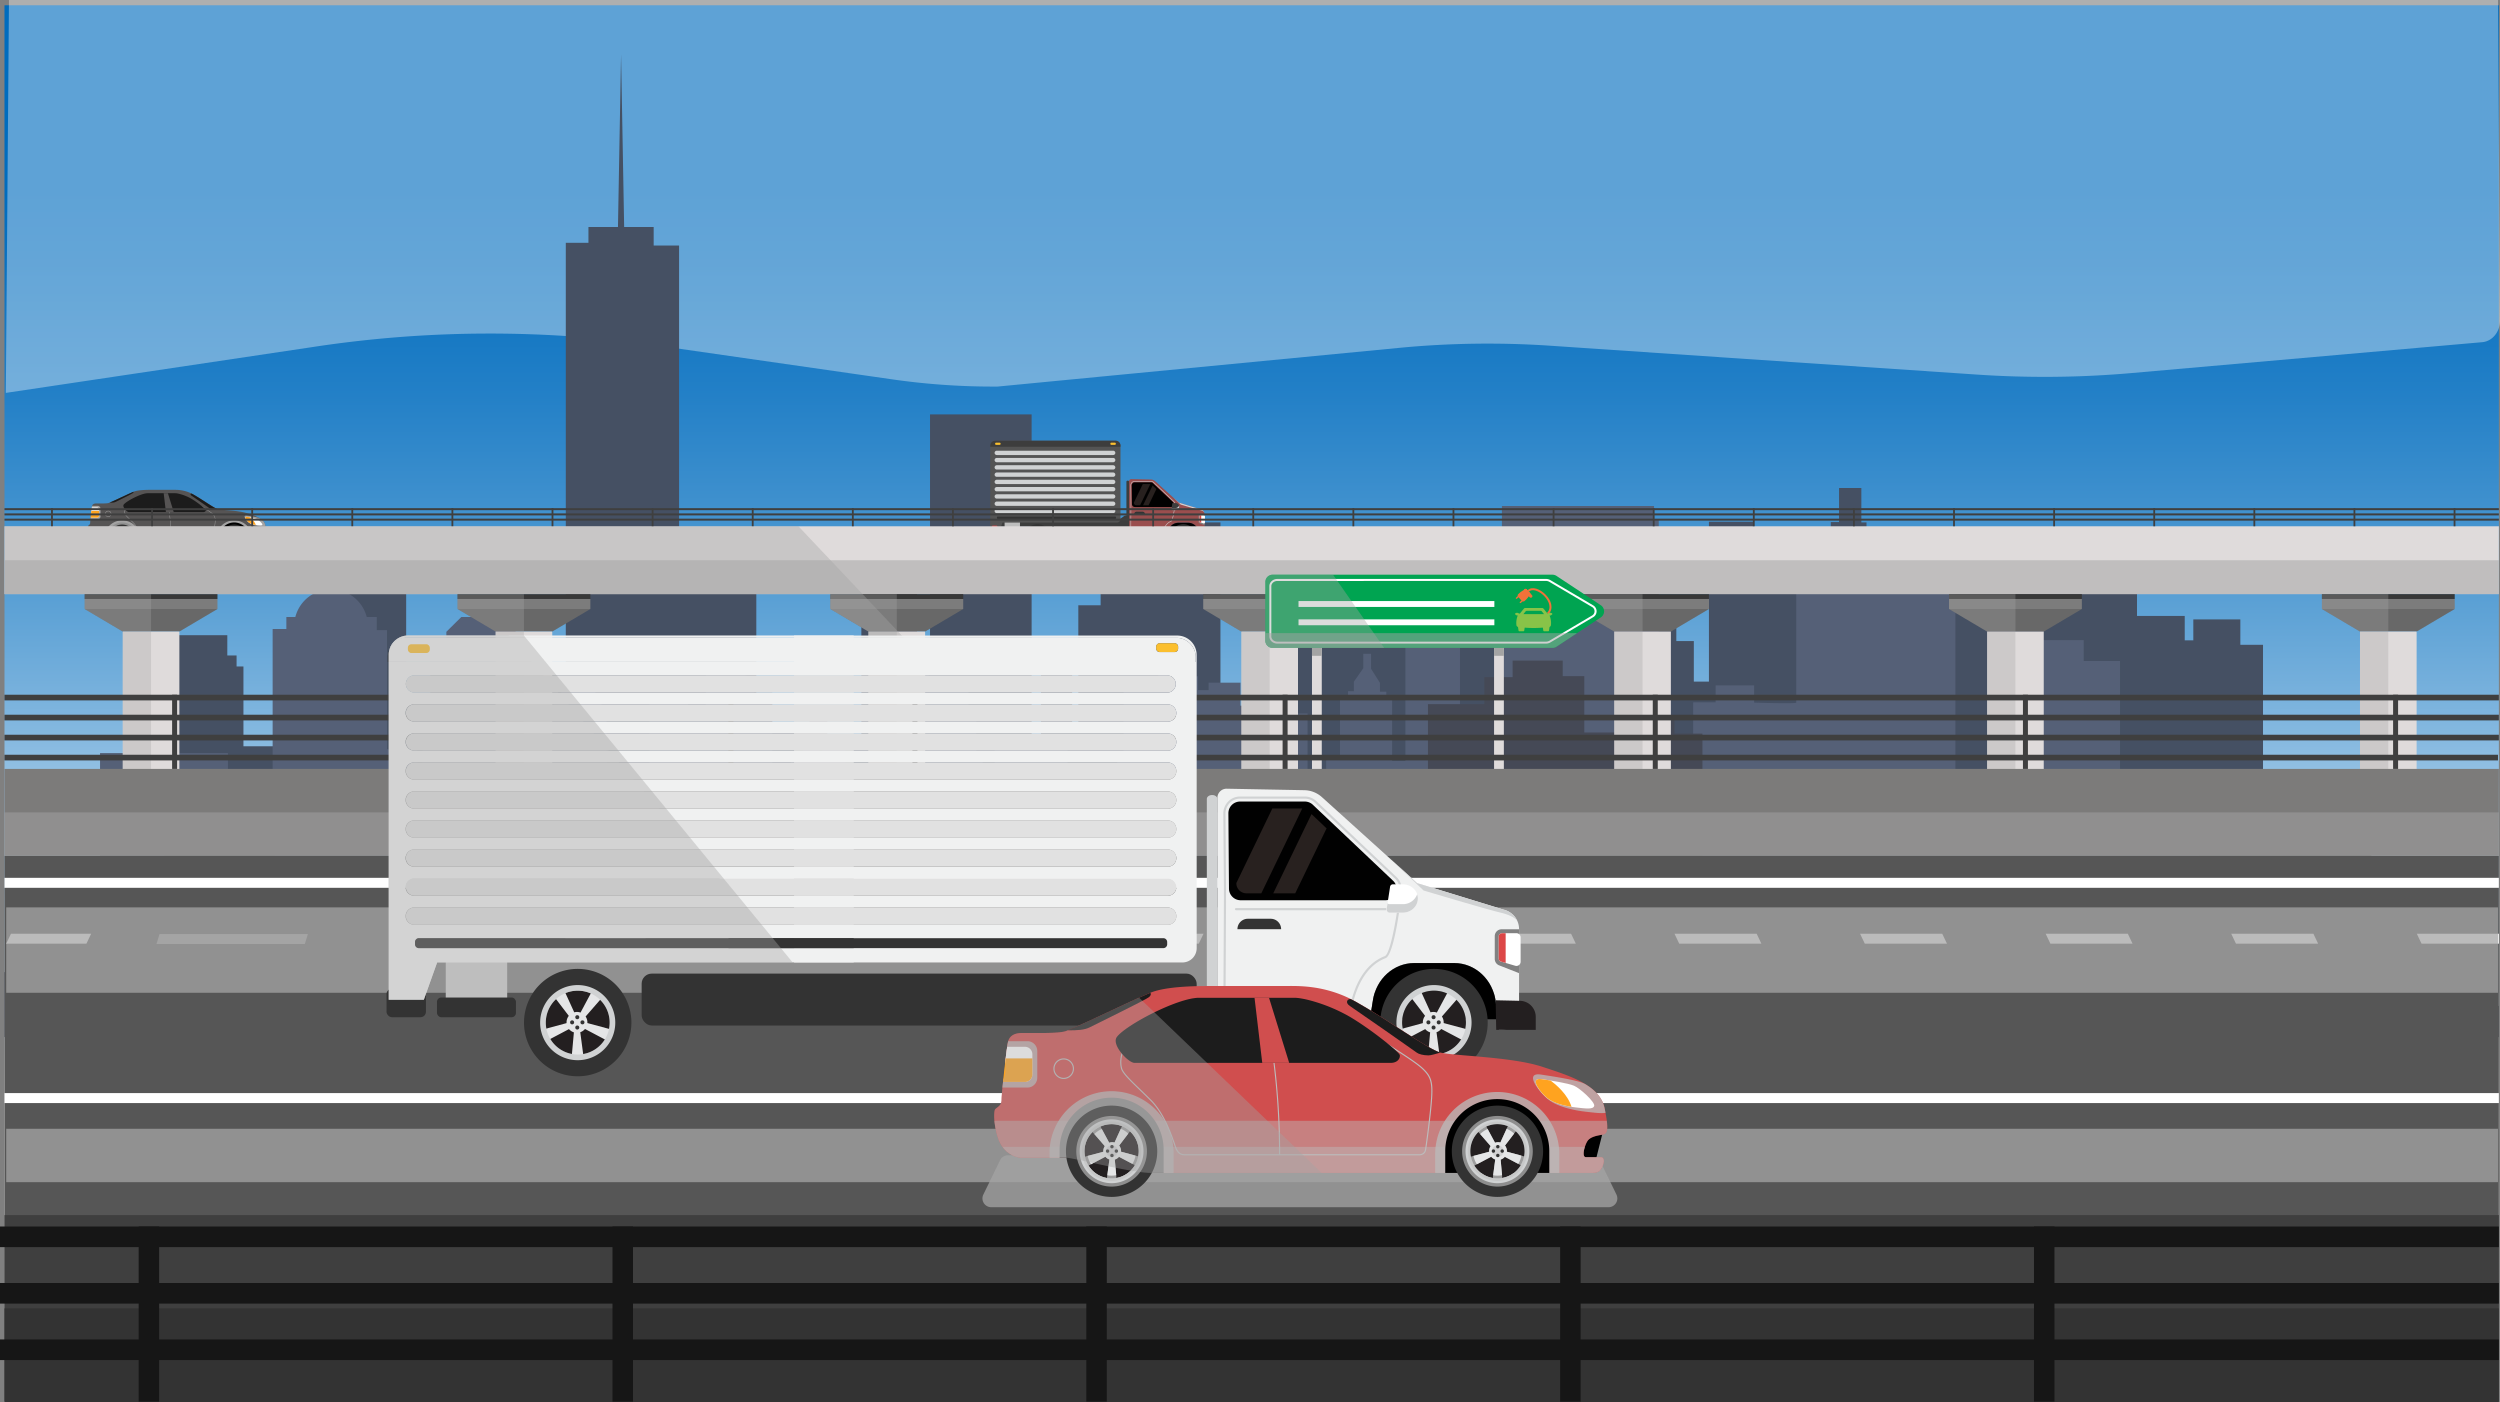 <svg xmlns="http://www.w3.org/2000/svg" xmlns:xlink="http://www.w3.org/1999/xlink" viewBox="0 0 2505.64 1405.29"><rect x="0" y="0" width="2505.64" height="1405.29" fill="#808080" stroke="none"/><defs><style>.cls-1,.cls-3{isolation:isolate;}.cls-2{fill:url(#linear-gradient);}.cls-15,.cls-3{fill:#fff;}.cls-3{opacity:0.37;}.cls-4{mix-blend-mode:hard-light;}.cls-5{fill:#455063;}.cls-6{fill:#556077;}.cls-7{fill:#454956;}.cls-8{fill:#565454;}.cls-10,.cls-14,.cls-22,.cls-9{fill:#bbb;}.cls-9{opacity:0.79;}.cls-10,.cls-11,.cls-14,.cls-21,.cls-32,.cls-36,.cls-40,.cls-41,.cls-44,.cls-46,.cls-53,.cls-9{mix-blend-mode:multiply;}.cls-10{opacity:0.46;}.cls-12{fill:#bcbcbc;}.cls-13{fill:#1c1c1c;}.cls-14{opacity:0.77;}.cls-16{fill:#ffa31f;}.cls-17{fill:#231f20;}.cls-18{fill:#9d9d9d;}.cls-19{fill:#e5e6e7;}.cls-20{fill:#333;}.cls-21{opacity:0.67;}.cls-23,.cls-32{fill:#d0d2d3;}.cls-24{fill:#3d3d3d;}.cls-25{fill:#bebebe;}.cls-26{fill:#545454;}.cls-27{fill:#fbbf2e;}.cls-28{fill:#dc4747;}.cls-29{fill:#9a4e4e;}.cls-30{fill:#bbbdbf;}.cls-31{fill:#010101;}.cls-33{fill:#818181;}.cls-34{fill:#28211f;}.cls-35{fill:#dfdbdb;}.cls-36,.cls-40,.cls-41,.cls-44,.cls-46,.cls-52{fill:#a4a4a4;}.cls-36{opacity:0.51;}.cls-37{fill:#383838;}.cls-38{fill:#7c7c7c;}.cls-39{fill:#686868;}.cls-40{opacity:0.32;}.cls-41,.cls-53{opacity:0.38;}.cls-42{fill:#565656;}.cls-43{fill:#3f3f3f;}.cls-44{opacity:0.75;}.cls-45{fill:#7c7b7a;}.cls-47{fill:#00a451;}.cls-48{fill:#161616;}.cls-49{fill:#f0f1f1;}.cls-50{fill:#e1e1e1;}.cls-51{fill:#d04e4e;}.cls-53{fill:#a5a5a5;}.cls-54{fill:#88c348;}.cls-55{fill:none;stroke:#f27139;stroke-miterlimit:10;stroke-width:2px;}.cls-56{fill:#f27139;}</style><linearGradient id="linear-gradient" x1="1254.5" y1="1078.14" x2="1254.5" y2="192.43" gradientUnits="userSpaceOnUse"><stop offset="0" stop-color="#fff"/><stop offset="0.15" stop-color="#cfe3f3"/><stop offset="0.38" stop-color="#86b9e0"/><stop offset="0.59" stop-color="#4c98d1"/><stop offset="0.77" stop-color="#2380c7"/><stop offset="0.92" stop-color="#0971c0"/><stop offset="1" stop-color="#006cbe"/></linearGradient></defs><title>qc-bg-toStation</title><g class="cls-1"><g id="Layer_1" data-name="Layer 1"><rect id="_Path_" data-name="&lt;Path&gt;" class="cls-2" x="4.5" y="5.29" width="2500" height="1400"/><path class="cls-3" d="M4.48-5.29,1.36,388.49,312.4,342a1174.89,1174.89,0,0,1,341.45-1l235.78,33.91a710.63,710.63,0,0,0,105.74,7.24l402-38.75a930,930,0,0,1,152-2.18l427.94,28.94A996.24,996.24,0,0,0,2132,368.6l351.38-30.94c10.08-.89,17.83-10.38,17.76-21.75l-2-321.19Z" transform="translate(4.5 5.29)"/><g class="cls-4"><polygon class="cls-5" points="2376.83 1039.41 2376.83 815.52 2367.19 815.52 2367.19 843.78 2338.98 843.78 2338.98 833.18 2332.1 833.18 2332.1 825.51 2310.08 825.51 2310.08 843.78 2299.41 843.78 2299.41 825.86 2282.9 825.86 2282.9 838.96 2277.74 838.96 2277.74 843.78 2268.11 843.78 2268.11 646.28 2245.4 646.28 2245.4 620.77 2198.26 620.77 2198.26 641.8 2189.66 641.8 2189.66 617.33 2141.83 617.33 2141.83 544.94 1954.66 544.94 1954.66 666.96 1929.2 666.96 1929.2 714.87 1879.66 714.87 1879.66 532.19 1870.71 532.19 1870.71 523.57 1865.55 523.57 1865.55 489.11 1843.19 489.11 1843.19 510.13 1843.19 523.23 1834.93 523.23 1834.93 540.12 1765.09 540.12 1757.17 540.12 1757.17 522.88 1712.79 522.88 1712.79 683.16 1697.65 683.16 1697.65 642.49 1680.1 642.49 1680.1 628.36 1656.02 628.36 1656.02 642.14 1642.6 642.14 1642.6 663.86 1620.24 663.86 1620.24 636.97 1487.43 636.97 1376.64 636.97 1376.64 615.6 1319.18 615.6 1319.18 554.94 1287.19 554.94 1287.19 632.49 1272.05 632.49 1272.05 706.6 1264.82 706.6 1264.82 728.66 1259.32 728.66 1259.32 778.64 1223.19 778.64 1223.19 723.83 1223.19 523.57 1103.11 523.57 1103.11 606.64 1080.75 606.64 1080.75 734.52 1074.56 734.52 1074.56 658 1043.25 658 1043.25 736.59 1033.96 736.59 1033.96 415.34 932.12 415.34 932.12 641.11 919.04 641.11 919.04 574.93 863.3 574.93 863.3 746.58 829.24 746.58 829.24 712.11 811.35 712.11 811.35 725.56 758.02 725.56 758.02 542.19 680.61 542.19 680.61 246.11 655.15 246.11 655.15 227.49 625.56 227.49 622.46 54.46 619.36 227.49 619.02 227.49 589.77 227.49 589.77 243.35 567.07 243.35 567.07 674.89 468.32 674.89 468.32 701.77 407.08 701.77 407.08 562.87 402.95 562.87 402.95 555.28 372.33 529.43 339.64 553.56 339.64 561.49 334.14 561.49 334.14 572.86 323.13 572.86 323.13 747.96 285.97 747.96 243.99 747.96 243.99 668 237.11 668 237.11 656.97 227.82 656.97 227.82 636.63 166.92 636.63 166.92 657.31 161.42 657.31 161.42 665.93 151.44 665.93 151.44 715.56 141.46 715.56 141.46 796.9 132.17 796.9 132.17 833.18 132.17 1039.41 2376.83 1039.41"/><path class="cls-6" d="M2458.31,1034.13V914.89h-18.24v-27H2335.33s1.25,25.47,0,24.21-135.85,0-135.85,0V841.69H2120.3V657.17h-36.39V636.29h-60v18.37H1987V817.48h-7.78v-23.1h-23.89V585.64h9.17V570.89H1788.59v13.64h7.22V698.91c0,1.39-42.23,0-42.23,0V681.66H1715v17h-22.5v79.88H1658V515.78h-4.72V501.87H1500.78V714.22h-42v-96.3H1404.1V757.36h-13.34V695h-5.83v-7h-6.39v-8.91L1369.65,665v-15h-7.78V664.4L1352.42,678v9.46h-5.83v5.57h-8.06v62.06h-13.89v15h-12.78v16.42H1306V709.77h-17.5V724h-7.78v50.1h-11.39V883.72h-8.61v-52.6H1250V788h-6.76V702h-4.44v-23.1h-31.95v7.51h-10.56V672.47h-24.45v6.4H1168V664.4h-11.67v15h-34.73v69h-6.39v11.13h-35.84V874.81h-13.89V740.66H992.37v39h-3.89V767.1h-8.06v-9.74H974v-52.6h-7.78V686.95H933.2v-12.8h-6.95v-27h-6.11v-5.57h-5.56v-16.7H894.3v16.7H886v37.85H866.8V786H847.07v82.38h-4.17V734H819.57v17h-2.78v-5.29h-3.33v-4.45H803.18v3.9H800.4v4.73h-1.94v8.07H788.18V852c0,1.39-18.61,0-18.61,0V688.9H751.23V674.7l-36.67-13.64H702.89v54H685.11v-16.7H646.49v72.08H634.82v-8.35H606.21v91.84h-2.78V710.88h-5V696.13h-6.11V685.28h-6.39v-8.63H565.09v9.18h-6.95v8.63H551.2v14.75h-6.95V855.61h-8.61V746.51h-7.78V649.65H521.2v-9.74h-6.67v-9.18L501.47,613.1H457.85l-15,14.84V638.8H437V648H426.74v95.18H419V844.75h-5.28V745.67H383.4V626.27H373.12V613.1H363.06a36.94,36.94,0,0,0-71.56,0h-9v12.06H268.75v203H223.93V749.48H95.77v120.7H41.69v164Z" transform="translate(4.5 5.29)"/><polygon class="cls-7" points="2504.5 1039.41 2504.5 1008.2 2298.72 1008.2 2298.72 984.78 2192.19 984.78 2192.19 969.04 2064.59 969.04 2064.59 955.22 1891.76 955.22 1891.76 1000.9 1786.38 1000.9 1786.38 987.85 1737.33 987.85 1737.33 980.94 1712.42 980.94 1712.42 986.7 1706.29 986.7 1706.29 735.25 1678.32 735.25 1678.32 717.97 1641.92 717.97 1641.92 734.1 1587.88 734.1 1587.88 677.67 1566.23 677.67 1566.23 662.12 1516.03 662.12 1516.03 678.63 1487.68 678.63 1487.68 705.69 1431.16 705.69 1431.16 918.37 1333.25 918.37 1321.37 929.88 1321.37 994.95 1058.11 994.95 1058.11 986.12 1036.46 986.12 1027.26 979.79 971.51 979.79 960.59 986.12 861.91 986.12 861.91 967.7 849.84 960.21 834.32 960.21 834.32 933.14 811.33 933.14 811.33 962.32 806.73 962.32 806.73 933.53 791.4 933.53 791.4 966.16 715.34 966.16 715.34 955.99 709.78 943.89 703.08 955.41 703.08 970.57 690.43 970.57 690.43 978.83 677.21 978.83 677.21 903.78 611.49 903.78 611.49 927.58 598.46 927.58 598.46 900.13 579.88 900.13 579.88 968.46 531.98 968.46 531.98 926.62 521.05 926.62 521.05 856.94 442.69 856.94 442.69 869.23 438.48 869.23 438.48 879.4 424.3 879.4 424.3 952.53 384.06 952.53 384.06 922.97 307.23 922.97 307.23 913.76 284.24 913.76 284.24 921.82 275.42 921.82 275.42 837.56 254.35 837.56 254.35 815.1 247.07 815.1 247.07 803.01 243.33 803.01 243.33 792.64 233.85 792.64 233.85 803.01 230.4 803.01 230.4 814.81 224.65 814.81 224.65 823.16 222.64 823.16 222.64 831.22 209.13 831.22 209.13 814.81 193.9 814.81 193.9 826.9 164.58 826.9 164.58 883.34 147.91 883.34 147.91 893.41 142.74 893.41 142.74 974.32 4.5 974.32 4.5 976.33 4.5 1031.59 4.5 1039.41 2504.5 1039.41"/></g><polygon points="255.25 542.26 263.25 542.26 265.79 532.13 255.25 532.13 255.25 542.26"/><path class="cls-8" d="M84.85,529.9a7.79,7.79,0,0,0,6.8,5.7h12.86c2.14,0,19.12,4.45,24.84,4.45H257.26c1.69,0,2.67-.05,3.43-1.53s.82-3.05-.22-3.05h-4.41c-1.36,0-.38-3.43.44-4.69s2.83-1.61,4.29-1.84,2-.91,1-6.39c-.07-.4-.16-.82-.25-1.26a10,10,0,0,0-4-6c-.42-.31-.82-.59-1.19-.83-3.41-2.19-8.1-3.72-13.08-5.35-4.52-1.47-11.09-2.25-16.94-2.79l-2.36-.21a96,96,0,0,1-10.21-1.1c-3.64-1-15.54-9.71-24.63-14.79s-17.37-4.58-21-4.58H146.15c-3.89,0-12.26.12-16.69,1.86s-22.84,10.72-25.1,11.34-7.92.47-12.39.47c-2.79,0-3.77,1.14-4.17,2.38a13.1,13.1,0,0,0-.37,2.16c-.07.42-.2,1.48-.37,2.85s0,2.91-.14,4.46c-.09.85-.54,1.59-.62,2.41l-.17,1.63c-.16,1.64-.26,3-.26,3.55,0,2-1.71,2.25-2,3S83.47,525.65,84.85,529.9Z" transform="translate(4.5 5.29)"/><path class="cls-9" d="M86.13,515.2h7.25a2.87,2.87,0,0,0,2.87-2.87v-7.76a2.87,2.87,0,0,0-2.87-2.87H87.8a13.1,13.1,0,0,0-.37,2.16c-.07.42-.2,1.48-.37,2.85s0,2.91-.14,4.46c-.09.85-.54,1.59-.62,2.41Z" transform="translate(4.5 5.29)"/><path class="cls-10" d="M83.8,524.89a23,23,0,0,0,1.05,5,9.06,9.06,0,0,0,1.3,2.57,7.36,7.36,0,0,0,5.49,3.13h12.86c2.14,0,19.12,4.45,24.84,4.45H257.26c1.69,0,2.67-.05,3.43-1.53s.82-3.05-.22-3.05h-4.41c-.93,0-.77-1.59-.31-3a7.31,7.31,0,0,1,.75-1.68c.82-1.25,2.83-1.61,4.29-1.84,1.13-.18,1.78-.69,1.36-4.06Z" transform="translate(4.5 5.29)"/><g class="cls-11"><path class="cls-12" d="M121.73,504.13a7.22,7.22,0,0,0-.74,5.52c.4,1.3,2.45,3.29,5.3,6,1,.92,2,2,3.17,3.1,3.83,3.82,6,10.07,6.89,12.73.17.49.3.87.4,1.11.65,1.63,1.46,2,2.46,2h27.47a215.33,215.33,0,0,0-1.74-27.5l.32,0A215.61,215.61,0,0,1,167,534.6h40.6a1.56,1.56,0,0,0,1.53-1.14c.16-.66,1.47-10.14,1.79-15.12s-.2-6.43-2.89-8.84-12.63-8.42-12.73-8.48l.17-.28c.1.06,10.13,6.14,12.78,8.52s3.32,4.12,3,9.11-1.64,14.52-1.8,15.18a1.89,1.89,0,0,1-1.85,1.39h-68.4c-1.35,0-2.15-.63-2.77-2.17-.1-.25-.23-.64-.4-1.13-.91-2.64-3-8.84-6.81-12.61-1.13-1.13-2.21-2.17-3.17-3.1-2.88-2.79-5-4.8-5.38-6.18a7.48,7.48,0,0,1,.79-5.82Z" transform="translate(4.5 5.29)"/><path class="cls-12" d="M101,509.7a3,3,0,1,0,3-3A3,3,0,0,0,101,509.7Zm.33,0a2.67,2.67,0,1,1,2.67,2.67A2.67,2.67,0,0,1,101.29,509.7Z" transform="translate(4.5 5.29)"/></g><path class="cls-13" d="M124.6,508h74.56c2,0,2.83-1.31,2.69-2.25s-8.65-7.7-14.46-11.12c-.63-.37-1.26-.72-1.92-1.06h0a48.06,48.06,0,0,0-10.74-4c-.74-.17-1.43-.3-2-.39a11.64,11.64,0,0,0-1.57-.13H143.43c-6.4,0-21.69,8.14-24,11.48C117.85,502.79,122.78,508,124.6,508Z" transform="translate(4.5 5.29)"/><path class="cls-8" d="M169.63,508H161.8l-2.25-19h4.22Z" transform="translate(4.5 5.29)"/><path class="cls-13" d="M213.69,505a18.6,18.6,0,0,1-3.52.81,6.44,6.44,0,0,1-3.32-.76c-.49-.38-17.88-12.54-19.46-13.57s-.76-2.07,0-2.07h.16c.5.25,1,.52,1.52.8,9.08,5.09,21,13.82,24.63,14.79Z" transform="translate(4.5 5.29)"/><path class="cls-13" d="M129.19,487.6c.27.29.23.77-.41,1.28-1.05.84-15.48,7.88-17.19,8.76s-3.69.9-6.42.91C109.31,496.9,124.72,489.42,129.19,487.6Z" transform="translate(4.5 5.29)"/><path class="cls-14" d="M245.19,518.77c2.51,1.91,6.88,3,10.74,3.46a25.44,25.44,0,0,0,5.83.33c-.07-.4-.16-.82-.25-1.26a10,10,0,0,0-4-6c-.42-.31-.82-.59-1.19-.83a7.18,7.18,0,0,0-1-.54c-2.36-1-9.33-2-12.32-2.51C237.71,510.62,242.69,516.86,245.19,518.77Z" transform="translate(4.5 5.29)"/><path class="cls-15" d="M243.2,512.75c2.28.35,7.58,1.14,9.37,1.91s6.16,4.76,5.89,5.87-2.45.78-5.4.45-6.27-1.18-8.18-2.63S239.19,512.14,243.2,512.75Z" transform="translate(4.5 5.29)"/><path class="cls-16" d="M244.89,518.35c-1.91-1.45-5.69-6.21-1.69-5.6l2.55.4c1.47,1.08,5,4,6.09,7.67A16.39,16.39,0,0,1,244.89,518.35Z" transform="translate(4.5 5.29)"/><path class="cls-15" d="M94.84,505.5v5.89a2.18,2.18,0,0,1-2.18,2.18H86.6c.24-2.31.23-4.91.47-6.87.16-1.37.3-2.43.37-2.85,0-.16,0-.34.07-.53h5.16A2.18,2.18,0,0,1,94.84,505.5Z" transform="translate(4.5 5.29)"/><path class="cls-16" d="M94.84,511.39a2.18,2.18,0,0,1-2.18,2.18H86.3c.24-2.31.53-4.91.77-6.87h7.78Z" transform="translate(4.5 5.29)"/><path class="cls-10" d="M86.16,532.47a7.36,7.36,0,0,0,5.49,3.13h12.86c2.14,0,19.12,4.45,24.84,4.45H257.26c1.69,0,2.67-.05,3.43-1.53s.82-3.05-.22-3.05h-4.41c-.93,0-.77-1.59-.31-3Z" transform="translate(4.5 5.29)"/><path d="M102.77,533.5a15.15,15.15,0,0,1,30.3,0v6.56h-3.72c-5.72,0-22.69-4.45-24.84-4.45h-1.74Z" transform="translate(4.5 5.29)"/><path class="cls-14" d="M212.16,534.33v5.73h36.14v-5.73a18.07,18.07,0,1,0-36.14,0Z" transform="translate(4.5 5.29)"/><path class="cls-14" d="M99.85,534.33v1.28h4.66c2.14,0,19.12,4.45,24.84,4.45H136v-5.73a18.07,18.07,0,1,0-36.14,0Z" transform="translate(4.5 5.29)"/><path d="M215.07,533.5a15.15,15.15,0,0,1,30.3,0v6.56h-30.3Z" transform="translate(4.5 5.29)"/><path class="cls-17" d="M230.28,541.65a7.9,7.9,0,1,1,7.9-7.9A7.9,7.9,0,0,1,230.28,541.65Z" transform="translate(4.5 5.29)"/><path class="cls-18" d="M222.15,535.41a8.24,8.24,0,0,0,1.07,2.7l1.07-.56,4.19-2.21a2.56,2.56,0,0,0,1.17.81l-.61,4.6-.16,1.19a8.24,8.24,0,0,0,1.41.12,8.34,8.34,0,0,0,1.46-.13l-.11-1.2-.41-4.55a2.58,2.58,0,0,0,1.22-.8l3.91,2.07,1.06.56a8.26,8.26,0,0,0,1-2.65l-1.17-.32L233,533.88c0-.06,0-.13,0-.19a2.57,2.57,0,0,0-.56-1.6l2.66-3.49.73-1a8.38,8.38,0,0,0-2.41-1.54l-.5,1.1-1.83,4a2.49,2.49,0,0,0-.68-.09,2.56,2.56,0,0,0-.88.15l-2.16-4-.57-1.06a8.29,8.29,0,0,0-2.39,1.64l.79.91,3.06,3.51a2.58,2.58,0,0,0-.44,1.44c0,.06,0,.12,0,.18l-4.58,1.23Z" transform="translate(4.5 5.29)"/><path class="cls-19" d="M223.31,535.1a7,7,0,0,0,1,2.45l4.19-2.21a2.56,2.56,0,0,0,1.17.81l-.61,4.6a7,7,0,0,0,1.25.11,6.9,6.9,0,0,0,1.36-.13l-.41-4.55a2.58,2.58,0,0,0,1.22-.8l3.91,2.07a7,7,0,0,0,.91-2.41L233,533.88c0-.06,0-.13,0-.19a2.57,2.57,0,0,0-.56-1.6l2.66-3.49a7.1,7.1,0,0,0-2.17-1.41l-1.83,4a2.49,2.49,0,0,0-.68-.09,2.56,2.56,0,0,0-.88.15l-2.16-4a7.13,7.13,0,0,0-2.17,1.48l3.06,3.51a2.58,2.58,0,0,0-.44,1.44c0,.06,0,.12,0,.18Z" transform="translate(4.5 5.29)"/><circle class="cls-10" cx="234.89" cy="538.98" r="1.7"/><circle class="cls-20" cx="234.89" cy="537.7" r="0.5"/><circle class="cls-20" cx="234.89" cy="540.26" r="0.5"/><circle class="cls-20" cx="236.17" cy="538.98" r="0.5"/><circle class="cls-20" cx="233.61" cy="538.98" r="0.5"/><path class="cls-20" d="M217,533.75a13.29,13.29,0,1,0,13.3-13.3A13.29,13.29,0,0,0,217,533.75Zm4.79,0a8.51,8.51,0,1,1,8.51,8.51A8.51,8.51,0,0,1,221.77,533.75Z" transform="translate(4.5 5.29)"/><g class="cls-21"><path class="cls-22" d="M220,533.75a10.28,10.28,0,1,0,10.29-10.29A10.28,10.28,0,0,0,220,533.75Zm1.78,0a8.51,8.51,0,1,1,8.51,8.51A8.51,8.51,0,0,1,221.77,533.75Z" transform="translate(4.5 5.29)"/></g><path class="cls-23" d="M221,533.75a9.3,9.3,0,1,0,9.3-9.3A9.3,9.3,0,0,0,221,533.75Zm1.4,0a7.9,7.9,0,1,1,7.9,7.9A7.9,7.9,0,0,1,222.38,533.75Z" transform="translate(4.5 5.29)"/><path class="cls-10" d="M221.65,533.75a8.63,8.63,0,1,0,8.63-8.63A8.63,8.63,0,0,0,221.65,533.75Zm.73,0a7.9,7.9,0,1,1,7.9,7.9A7.9,7.9,0,0,1,222.38,533.75Z" transform="translate(4.5 5.29)"/><path class="cls-17" d="M117.92,541.65a7.9,7.9,0,1,1,7.9-7.9A7.9,7.9,0,0,1,117.92,541.65Z" transform="translate(4.5 5.29)"/><path class="cls-18" d="M109.79,535.41a8.24,8.24,0,0,0,1.07,2.7l1.07-.56,4.19-2.21a2.56,2.56,0,0,0,1.17.81l-.61,4.6-.16,1.19a8.24,8.24,0,0,0,1.41.12,8.34,8.34,0,0,0,1.46-.13l-.11-1.2-.41-4.55a2.58,2.58,0,0,0,1.22-.8l3.91,2.07,1.06.56a8.26,8.26,0,0,0,1-2.65L124.9,535l-4.22-1.14c0-.06,0-.13,0-.19a2.57,2.57,0,0,0-.56-1.6l2.66-3.49.73-1a8.38,8.38,0,0,0-2.41-1.54l-.5,1.1-1.83,4a2.49,2.49,0,0,0-.68-.09,2.56,2.56,0,0,0-.88.15l-2.16-4-.57-1.06a8.29,8.29,0,0,0-2.39,1.64l.79.91,3.06,3.51a2.58,2.58,0,0,0-.44,1.44c0,.06,0,.12,0,.18L111,535.1Z" transform="translate(4.5 5.29)"/><path class="cls-19" d="M111,535.1a7,7,0,0,0,1,2.45l4.19-2.21a2.56,2.56,0,0,0,1.17.81l-.61,4.6a7,7,0,0,0,1.25.11,6.9,6.9,0,0,0,1.36-.13l-.41-4.55a2.58,2.58,0,0,0,1.22-.8l3.91,2.07a7,7,0,0,0,.91-2.41l-4.22-1.14c0-.06,0-.13,0-.19a2.57,2.57,0,0,0-.56-1.6l2.66-3.49a7.1,7.1,0,0,0-2.17-1.41l-1.83,4a2.49,2.49,0,0,0-.68-.09,2.56,2.56,0,0,0-.88.15l-2.16-4a7.13,7.13,0,0,0-2.17,1.48l3.06,3.51a2.58,2.58,0,0,0-.44,1.44c0,.06,0,.12,0,.18Z" transform="translate(4.5 5.29)"/><circle class="cls-10" cx="122.52" cy="538.98" r="1.7"/><circle class="cls-20" cx="122.52" cy="537.7" r="0.5"/><circle class="cls-20" cx="122.52" cy="540.26" r="0.5"/><circle class="cls-20" cx="123.8" cy="538.98" r="0.5"/><circle class="cls-20" cx="121.25" cy="538.98" r="0.5"/><path class="cls-20" d="M104.63,533.75a13.29,13.29,0,1,0,13.3-13.3A13.29,13.29,0,0,0,104.63,533.75Zm4.79,0a8.51,8.51,0,1,1,8.51,8.51A8.51,8.51,0,0,1,109.41,533.75Z" transform="translate(4.5 5.29)"/><g class="cls-21"><path class="cls-22" d="M107.63,533.75a10.28,10.28,0,1,0,10.29-10.29A10.28,10.28,0,0,0,107.63,533.75Zm1.78,0a8.51,8.51,0,1,1,8.51,8.51A8.51,8.51,0,0,1,109.41,533.75Z" transform="translate(4.5 5.29)"/></g><path class="cls-23" d="M108.62,533.75a9.3,9.3,0,1,0,9.3-9.3A9.3,9.3,0,0,0,108.62,533.75Zm1.4,0a7.9,7.9,0,1,1,7.9,7.9A7.9,7.9,0,0,1,110,533.75Z" transform="translate(4.5 5.29)"/><path class="cls-10" d="M109.29,533.75a8.63,8.63,0,1,0,8.63-8.63A8.63,8.63,0,0,0,109.29,533.75Zm.73,0a7.9,7.9,0,1,1,7.9,7.9A7.9,7.9,0,0,1,110,533.75Z" transform="translate(4.5 5.29)"/><path class="cls-24" d="M1169,514.34V528.1a3,3,0,0,1-3,3H1048.4a3,3,0,0,1-1.88-.65L1037,523a3,3,0,0,0-1.88-.65h-34.73a3,3,0,1,1,0-6.06h114.79a3,3,0,0,0,1.79-.58l1.5-1.1,3.68-2.69a3,3,0,0,1,1.79-.58h42A3,3,0,0,1,1169,514.34Z" transform="translate(4.5 5.29)"/><rect class="cls-25" x="1002.36" y="516.27" width="15.41" height="12.66" transform="translate(2024.63 1050.48) rotate(180)"/><path class="cls-26" d="M1118.51,441.33v73.56a3.58,3.58,0,0,1-3.58,3.58H1000.19L999,521.94l-2.1,5.89H988v-86.5a4.88,4.88,0,0,1,4.88-4.88h120.71A4.88,4.88,0,0,1,1118.51,441.33Z" transform="translate(4.5 5.29)"/><rect class="cls-20" x="1000.16" y="527.28" width="19.82" height="4.95" rx="1.08" ry="1.08" transform="translate(2024.63 1064.8) rotate(180)"/><rect class="cls-20" x="994.65" y="512.38" width="119.46" height="2.51" rx="0.98" ry="0.98" transform="translate(2113.26 1032.56) rotate(180)"/><rect class="cls-20" x="1057.51" y="523.97" width="62.1" height="11.99" rx="2.54" ry="2.54" transform="translate(2181.63 1065.23) rotate(180)"/><rect class="cls-20" x="987.5" y="525.08" width="9.89" height="7.16" rx="1.36" ry="1.36" transform="translate(1989.38 1062.59) rotate(180)"/><path class="cls-24" d="M988,441.33v1.18h130.47v-1.18a4.88,4.88,0,0,0-4.88-4.88H992.93A4.88,4.88,0,0,0,988,441.33Z" transform="translate(4.5 5.29)"/><rect class="cls-27" x="992.85" y="438.38" width="5.5" height="2.2" rx="0.86" ry="0.86" transform="translate(1995.71 884.24) rotate(180)"/><rect class="cls-28" x="989.69" y="521.5" width="5.5" height="2.2" rx="0.86" ry="0.86" transform="translate(1989.38 1050.48) rotate(180)"/><rect class="cls-27" x="1108.35" y="438.38" width="5.5" height="2.2" rx="0.86" ry="0.86" transform="translate(2226.71 884.24) rotate(180)"/><path class="cls-29" d="M1202.81,510.16v20.61a4.63,4.63,0,0,1-4.63,4.63h-.4l-.23-2-.59-5a10.73,10.73,0,0,0-10.42-9.76h-10A10.19,10.19,0,0,0,1169,522a11.27,11.27,0,0,0-2.65,4.87,10.76,10.76,0,0,0-.23,1.07l-.52,3.23-.24,1.47a3.33,3.33,0,0,1-3.29,2.8h-35V477.18a2.29,2.29,0,0,1,2.33-2.29l19.49.38a6.77,6.77,0,0,1,4.39,1.74l17.42,15.73,6.46,5.84,21.73,6.67a5.05,5.05,0,0,1,3.47,3l0,0A5,5,0,0,1,1202.81,510.16Z" transform="translate(4.5 5.29)"/><path d="M1176.51,518.64h10a10.73,10.73,0,0,1,10.42,9.76l.51,4.33h-32.1s0-.09,0-.13l.76-4.7A10.7,10.7,0,0,1,1176.51,518.64Z" transform="translate(4.5 5.29)"/><rect class="cls-30" x="1130.29" y="481.75" height="56.27"/><path class="cls-24" d="M1125.79,532.73h0c-.73,0-1.33-.43-1.33-1V477.43c0-.53.59-1,1.33-1h0c.73,0,1.33.43,1.33,1v54.33C1127.12,532.3,1126.53,532.73,1125.79,532.73Z" transform="translate(4.5 5.29)"/><g class="cls-11"><path class="cls-23" d="M1157.78,531.33h-26.66a2.5,2.5,0,0,1-2.5-2.51c0-6.32.15-27.06.13-28.85l-.15-18.75a4.36,4.36,0,0,1,1.1-3,4.17,4.17,0,0,1,3.11-1.37H1149a4.2,4.2,0,0,1,2.9,1.15l20.13,19.07a4.12,4.12,0,0,1,1.28,3c0,1.78-1.79,16.5-4,17.35-5.31,2-7.41,7.94-8.18,11.28A3.43,3.43,0,0,1,1157.78,531.33Zm-25-53.95a3.63,3.63,0,0,0-2.71,1.2,3.82,3.82,0,0,0-1,2.63l.15,18.75c0,1.75-.09,20.77-.13,28.86a2,2,0,0,0,2,2h26.66a2.89,2.89,0,0,0,2.84-2.24c.8-3.45,3-9.55,8.52-11.66,1.66-.63,3.68-14.12,3.68-16.85a3.57,3.57,0,0,0-1.11-2.58l-20.13-19.07a3.65,3.65,0,0,0-2.52-1Z" transform="translate(4.5 5.29)"/></g><path class="cls-31" d="M1132.81,478.11H1149a2.94,2.94,0,0,1,2,.81L1171.2,498a2.83,2.83,0,0,1,.88,2.06h0a2.83,2.83,0,0,1-2.83,2.83H1133A2.94,2.94,0,0,1,1130,500l-.15-18.88A2.94,2.94,0,0,1,1132.81,478.11Z" transform="translate(4.5 5.29)"/><path class="cls-17" d="M1173.46,533.57a8,8,0,1,1,8,8A8,8,0,0,1,1173.46,533.57Z" transform="translate(4.5 5.29)"/><path class="cls-19" d="M1178.66,533.7c0-.06,0-.13,0-.19a2.61,2.61,0,0,1,.57-1.62l-3.44-4.52a8.42,8.42,0,0,1,2.44-1.56l2.36,5.17a2.57,2.57,0,0,1,1.58.06l2.77-5.14a8.42,8.42,0,0,1,2.42,1.66l-3.9,4.48a2.61,2.61,0,0,1,.45,1.46c0,.06,0,.12,0,.18l5.82,1.57a8.36,8.36,0,0,1-1.08,2.73l-5.33-2.81a2.62,2.62,0,0,1-1.19.81l.78,5.87a8.34,8.34,0,0,1-2.91,0l.53-5.84a2.62,2.62,0,0,1-1.23-.81l-5,2.66a8.36,8.36,0,0,1-1-2.69Z" transform="translate(4.5 5.29)"/><circle class="cls-20" cx="1185.86" cy="537.51" r="0.51"/><circle class="cls-20" cx="1185.86" cy="540.1" r="0.51"/><circle class="cls-20" cx="1184.56" cy="538.8" r="0.51"/><circle class="cls-20" cx="1187.15" cy="538.8" r="0.51"/><path class="cls-20" d="M1168,533.57a13.47,13.47,0,1,0,13.47-13.47A13.47,13.47,0,0,0,1168,533.57Zm4.85,0a8.62,8.62,0,1,1,8.62,8.62A8.62,8.62,0,0,1,1172.84,533.57Z" transform="translate(4.5 5.29)"/><path class="cls-23" d="M1172,533.57a9.43,9.43,0,1,0,9.43-9.43A9.43,9.43,0,0,0,1172,533.57Zm1.42,0a8,8,0,1,1,8,8A8,8,0,0,1,1173.46,533.57Z" transform="translate(4.5 5.29)"/><path class="cls-17" d="M1027.46,533.57a8,8,0,1,1,8,8A8,8,0,0,1,1027.46,533.57Z" transform="translate(4.5 5.29)"/><path class="cls-19" d="M1032.67,533.7c0-.06,0-.13,0-.19a2.61,2.61,0,0,1,.57-1.62l-3.44-4.52a8.42,8.42,0,0,1,2.44-1.56l2.36,5.17a2.57,2.57,0,0,1,1.58.06l2.77-5.14a8.43,8.43,0,0,1,2.42,1.66l-3.9,4.48a2.61,2.61,0,0,1,.45,1.46c0,.06,0,.12,0,.18l5.82,1.57a8.36,8.36,0,0,1-1.08,2.73l-5.33-2.81a2.62,2.62,0,0,1-1.19.81l.78,5.87a8.34,8.34,0,0,1-2.91,0l.53-5.84a2.62,2.62,0,0,1-1.23-.81l-5,2.66a8.36,8.36,0,0,1-1-2.69Z" transform="translate(4.5 5.29)"/><circle class="cls-20" cx="1039.86" cy="537.51" r="0.51"/><circle class="cls-20" cx="1039.86" cy="540.1" r="0.51"/><circle class="cls-20" cx="1038.56" cy="538.8" r="0.51"/><circle class="cls-20" cx="1041.16" cy="538.8" r="0.51"/><path class="cls-20" d="M1022,533.57a13.47,13.47,0,1,0,13.47-13.47A13.47,13.47,0,0,0,1022,533.57Zm4.85,0a8.62,8.62,0,1,1,8.62,8.62A8.62,8.62,0,0,1,1026.84,533.57Z" transform="translate(4.5 5.29)"/><path class="cls-23" d="M1026,533.57a9.43,9.43,0,1,0,9.43-9.43A9.43,9.43,0,0,0,1026,533.57Zm1.42,0a8,8,0,1,1,8,8A8,8,0,0,1,1027.46,533.57Z" transform="translate(4.5 5.29)"/><path class="cls-23" d="M1169.31,505.39H1131.8a.27.27,0,0,1-.27-.27h0a.27.27,0,0,1,.27-.27h37.51a.27.27,0,0,1,.27.27h0A.27.27,0,0,1,1169.31,505.39Z" transform="translate(4.5 5.29)"/><path class="cls-24" d="M1173.61,506h-3.35a.81.81,0,0,1-.66-1l.83-5.42a.73.73,0,0,1,.66-.68h2.52a3.68,3.68,0,0,1,3.8,3.55h0A3.68,3.68,0,0,1,1173.61,506Z" transform="translate(4.5 5.29)"/><path class="cls-32" d="M1173.61,503.86h-3.35a.61.61,0,0,1-.46-.22l-.21,1.35a.81.81,0,0,0,.66,1h3.35a3.68,3.68,0,0,0,3.8-3.55h0a3.33,3.33,0,0,0-.17-1.06A3.79,3.79,0,0,1,1173.61,503.86Z" transform="translate(4.5 5.29)"/><path class="cls-33" d="M1197.81,519.21l5,2v-11h-4.37a1.73,1.73,0,0,0-1.73,1.73v5.73A1.73,1.73,0,0,0,1197.81,519.21Z" transform="translate(4.5 5.29)"/><path class="cls-15" d="M1197.71,511.87v5.73a.76.76,0,0,0,.62.68l1.11.33,2.41.71a1,1,0,0,0,1.34-1v-6.12a1,1,0,0,0-1-1h-3.47C1198.15,511.14,1197.71,511.47,1197.71,511.87Z" transform="translate(4.5 5.29)"/><path class="cls-17" d="M1207,535.4h-9.92l-.14-7.43,6,.14a4,4,0,0,1,4,4Z" transform="translate(4.5 5.29)"/><path class="cls-34" d="M1148.22,479.84h-7.33l-9,18.71v.07a2.53,2.53,0,0,0,2.53,2.51h3.74l10.27-21.29Z" transform="translate(4.5 5.29)"/><polygon class="cls-34" points="1159.01 490.13 1155.23 486.55 1145.63 506.42 1151.15 506.42 1159.01 490.13"/><path class="cls-28" d="M1197.71,511.87v5.73a.76.76,0,0,0,.62.68l1.11.33v-7.47h-.76C1198.15,511.14,1197.71,511.47,1197.71,511.87Z" transform="translate(4.5 5.29)"/><path class="cls-20" d="M1132.14,510.14h11a2.62,2.62,0,0,0-2.62-2.62h-5.73a2.62,2.62,0,0,0-2.62,2.62Z" transform="translate(4.5 5.29)"/><path class="cls-32" d="M994.52,450.77h116.65a2.17,2.17,0,0,0,2.17-2.17h0a2.17,2.17,0,0,0-2.17-2.17H994.52a2.17,2.17,0,0,0-2.17,2.17h0A2.17,2.17,0,0,0,994.52,450.77Z" transform="translate(4.5 5.29)"/><path class="cls-32" d="M994.52,458h116.65a2.17,2.17,0,0,0,2.17-2.17h0a2.17,2.17,0,0,0-2.17-2.17H994.52a2.17,2.17,0,0,0-2.17,2.17h0A2.17,2.17,0,0,0,994.52,458Z" transform="translate(4.5 5.29)"/><path class="cls-32" d="M994.52,465.33h116.65a2.17,2.17,0,0,0,2.17-2.17h0a2.17,2.17,0,0,0-2.17-2.17H994.52a2.17,2.17,0,0,0-2.17,2.17h0A2.17,2.17,0,0,0,994.52,465.33Z" transform="translate(4.5 5.29)"/><path class="cls-32" d="M994.52,472.61h116.65a2.17,2.17,0,0,0,2.17-2.17h0a2.17,2.17,0,0,0-2.17-2.17H994.52a2.17,2.17,0,0,0-2.17,2.17h0A2.17,2.17,0,0,0,994.52,472.61Z" transform="translate(4.5 5.29)"/><path class="cls-32" d="M994.52,479.89h116.65a2.17,2.17,0,0,0,2.17-2.17h0a2.17,2.17,0,0,0-2.17-2.17H994.52a2.17,2.17,0,0,0-2.17,2.17h0A2.17,2.17,0,0,0,994.52,479.89Z" transform="translate(4.5 5.29)"/><path class="cls-32" d="M994.52,487.18h116.65a2.17,2.17,0,0,0,2.17-2.17h0a2.17,2.17,0,0,0-2.17-2.17H994.52a2.17,2.17,0,0,0-2.17,2.17h0A2.17,2.17,0,0,0,994.52,487.18Z" transform="translate(4.5 5.29)"/><path class="cls-32" d="M994.52,494.46h116.65a2.17,2.17,0,0,0,2.17-2.17h0a2.17,2.17,0,0,0-2.17-2.17H994.52a2.17,2.17,0,0,0-2.17,2.17h0A2.17,2.17,0,0,0,994.52,494.46Z" transform="translate(4.5 5.29)"/><path class="cls-32" d="M994.52,501.74h116.65a2.17,2.17,0,0,0,2.17-2.17h0a2.17,2.17,0,0,0-2.17-2.17H994.52a2.17,2.17,0,0,0-2.17,2.17h0A2.17,2.17,0,0,0,994.52,501.74Z" transform="translate(4.5 5.29)"/><path class="cls-32" d="M994.52,509h116.65a2.17,2.17,0,0,0,2.17-2.17h0a2.17,2.17,0,0,0-2.17-2.17H994.52a2.17,2.17,0,0,0-2.17,2.17h0A2.17,2.17,0,0,0,994.52,509Z" transform="translate(4.5 5.29)"/><path class="cls-32" d="M1170.76,492.73l8.08,7.7s15.48,4.64,19.32,5.56c3.48.83,4.17,2,4.26,2.22a5.06,5.06,0,0,0-3.48-3l-21.73-6.67Z" transform="translate(4.5 5.29)"/><rect class="cls-35" x="4.5" y="527.47" width="2500" height="68"/><rect class="cls-36" x="4.5" y="561.47" width="2500" height="34"/><rect class="cls-37" x="84.83" y="595.47" width="133.13" height="4.87"/><rect class="cls-38" x="84.83" y="600.34" width="133.13" height="10.04"/><polygon class="cls-39" points="217.96 610.38 179.78 632.99 123.01 632.99 84.83 610.38 217.96 610.38"/><rect class="cls-35" x="123.01" y="632.99" width="56.77" height="144.68"/><polygon class="cls-40" points="151.4 595.47 151.4 777.67 123.01 777.67 123.01 632.99 84.83 610.38 84.83 595.47 151.4 595.47"/><rect class="cls-37" x="458.55" y="595.47" width="133.13" height="4.87"/><rect class="cls-38" x="458.55" y="600.34" width="133.13" height="10.04"/><polygon class="cls-39" points="591.68 610.38 553.5 632.99 496.73 632.99 458.55 610.38 591.68 610.38"/><rect class="cls-35" x="496.73" y="632.99" width="56.77" height="144.68"/><polygon class="cls-40" points="525.12 595.47 525.12 777.67 496.73 777.67 496.73 632.99 458.55 610.38 458.55 595.47 525.12 595.47"/><rect class="cls-37" x="832.26" y="595.48" width="133.13" height="4.87"/><rect class="cls-38" x="832.26" y="600.35" width="133.13" height="10.04"/><polygon class="cls-39" points="965.39 610.38 927.21 633 870.44 633 832.26 610.38 965.39 610.38"/><rect class="cls-35" x="870.44" y="633" width="56.77" height="144.68"/><polygon class="cls-40" points="898.83 595.47 898.83 777.67 870.44 777.67 870.44 632.99 832.26 610.38 832.26 595.47 898.83 595.47"/><polygon class="cls-41" points="927.21 661.72 927.21 777.67 870.44 777.67 870.44 633 832.26 610.38 832.26 595.48 864.56 595.48 869.16 600.35 878.66 610.38 900.05 633 927.21 661.72"/><rect class="cls-37" x="1205.98" y="595.47" width="133.13" height="4.87"/><rect class="cls-38" x="1205.98" y="600.34" width="133.13" height="10.04"/><polygon class="cls-39" points="1339.11 610.38 1300.93 632.99 1244.16 632.99 1205.98 610.38 1339.11 610.38"/><rect class="cls-35" x="1244.16" y="632.99" width="56.77" height="144.68"/><polygon class="cls-40" points="1272.55 595.47 1272.55 777.67 1244.16 777.67 1244.16 632.99 1205.98 610.38 1205.98 595.47 1272.55 595.47"/><rect class="cls-37" x="1579.7" y="595.47" width="133.13" height="4.87"/><rect class="cls-38" x="1579.7" y="600.34" width="133.13" height="10.04"/><polygon class="cls-39" points="1712.83 610.38 1674.65 632.99 1617.88 632.99 1579.7 610.38 1712.83 610.38"/><rect class="cls-35" x="1617.88" y="632.99" width="56.77" height="144.68"/><polygon class="cls-40" points="1646.27 595.47 1646.27 777.67 1617.88 777.67 1617.88 632.99 1579.7 610.38 1579.7 595.47 1646.27 595.47"/><rect class="cls-37" x="1953.41" y="595.47" width="133.13" height="4.87"/><rect class="cls-38" x="1953.41" y="600.34" width="133.13" height="10.04"/><polygon class="cls-39" points="2086.54 610.38 2048.36 632.99 1991.59 632.99 1953.41 610.38 2086.54 610.38"/><rect class="cls-35" x="1991.59" y="632.99" width="56.77" height="144.68"/><polygon class="cls-40" points="2019.98 595.47 2019.98 777.67 1991.59 777.67 1991.59 632.99 1953.41 610.38 1953.41 595.47 2019.98 595.47"/><rect class="cls-37" x="2327.13" y="595.47" width="133.13" height="4.87"/><rect class="cls-38" x="2327.13" y="600.34" width="133.13" height="10.04"/><polygon class="cls-39" points="2460.26 610.38 2422.08 632.99 2365.31 632.99 2327.13 610.38 2460.26 610.38"/><rect class="cls-35" x="2365.31" y="632.99" width="56.77" height="144.68"/><polygon class="cls-40" points="2393.7 595.47 2393.7 777.67 2365.31 777.67 2365.31 632.99 2327.13 610.38 2327.13 595.47 2393.7 595.47"/><rect class="cls-42" x="4.5" y="857.81" width="2500" height="547"/><rect class="cls-43" x="4.5" y="1217.81" width="2500" height="187"/><rect class="cls-20" x="4.5" y="1311.31" width="2500" height="93.97"/><rect class="cls-15" x="4.5" y="879.81" width="2500" height="10"/><rect class="cls-15" x="4.5" y="1095.56" width="2500" height="10"/><polygon class="cls-15" points="91.38 935.81 11.01 935.81 6.24 945.81 86.61 945.81 91.38 935.81"/><polygon class="cls-15" points="1206.26 935.81 563.01 935.81 558.24 945.81 1201.49 945.81 1206.26 935.81"/><polygon class="cls-15" points="1388.61 935.81 1302.74 935.81 1307.51 945.81 1393.38 945.81 1388.61 935.81"/><polygon class="cls-15" points="1574.61 935.81 1492.24 935.81 1497.01 945.81 1579.38 945.81 1574.61 935.81"/><polygon class="cls-15" points="1760.61 935.81 1678.24 935.81 1683.01 945.81 1765.38 945.81 1760.61 935.81"/><polygon class="cls-15" points="1946.61 935.81 1864.24 935.81 1869.01 945.81 1951.38 945.81 1946.61 935.81"/><polygon class="cls-15" points="2132.61 935.81 2050.24 935.81 2055.01 945.81 2137.38 945.81 2132.61 935.81"/><polygon class="cls-15" points="2318.61 935.81 2236.24 935.81 2241.01 945.81 2323.38 945.81 2318.61 935.81"/><polygon class="cls-15" points="2422.24 935.81 2427.01 945.81 2504.5 945.81 2504.5 935.81 2422.24 935.81"/><rect class="cls-44" x="6.24" y="909.42" width="2497.39" height="85.61"/><rect class="cls-44" x="6.24" y="1131.31" width="2497.39" height="53.52"/><rect class="cls-45" x="4.5" y="770.64" width="2500" height="87.17"/><rect class="cls-36" x="4.5" y="814.22" width="2500" height="43.59"/><rect class="cls-35" x="1497.44" y="638.22" width="9.81" height="132.43"/><rect class="cls-35" x="1314.94" y="638.22" width="9.81" height="132.43"/><rect class="cls-46" x="1314.94" y="638.22" width="9.81" height="19.07"/><rect class="cls-46" x="1497.44" y="638.22" width="9.81" height="19.07"/><path class="cls-47" d="M1600,613.46l-23.93,15.83-20.52,13.57a7.33,7.33,0,0,1-4,1.21H1271a7.3,7.3,0,0,1-7.3-7.31V578a7.3,7.3,0,0,1,7.3-7.3h280.5a7.33,7.33,0,0,1,4,1.21l44.45,29.4A7.31,7.31,0,0,1,1600,613.46Z" transform="translate(4.5 5.29)"/><path class="cls-15" d="M1545,639.77H1275.71c-4.42,0-8-3.25-8-7.25V582.21c0-4,3.59-7.25,8-7.25H1545a8.62,8.62,0,0,1,4.38,1.18l42.68,25.15a6.89,6.89,0,0,1,0,12.15l-42.68,25.15A8.62,8.62,0,0,1,1545,639.77ZM1275.71,577c-3.32,0-6,2.36-6,5.25v50.31c0,2.89,2.7,5.25,6,5.25H1545a6.62,6.62,0,0,0,3.36-.9L1591,611.71a4.9,4.9,0,0,0,0-8.7l-42.68-25.15a6.62,6.62,0,0,0-3.36-.9Z" transform="translate(4.5 5.29)"/><path class="cls-36" d="M1576.05,629.29l-20.52,13.57a7.33,7.33,0,0,1-4,1.21H1271a7.3,7.3,0,0,1-7.3-7.31v-7.47Z" transform="translate(4.5 5.29)"/><rect class="cls-43" x="4.5" y="696.29" width="2500" height="5.69"/><rect class="cls-43" x="4.5" y="716.34" width="2500" height="5.69"/><rect class="cls-43" x="4.5" y="736.4" width="2500" height="5.69"/><rect class="cls-43" x="4.5" y="756.45" width="2499.13" height="5.69"/><rect class="cls-43" x="172.5" y="696.29" width="5" height="74.36"/><rect class="cls-43" x="914.5" y="696.29" width="5" height="74.36"/><rect class="cls-43" x="1285.5" y="696.29" width="5" height="74.36"/><rect class="cls-43" x="1656.5" y="696.29" width="5" height="74.36"/><rect class="cls-43" x="2027.5" y="696.29" width="5" height="74.36"/><rect class="cls-43" x="2398.5" y="696.29" width="5" height="74.36"/><rect class="cls-48" y="1229.27" width="2504.5" height="20.67"/><rect class="cls-48" y="1285.87" width="2504.5" height="20.67"/><rect class="cls-48" y="1342.47" width="2504.5" height="20.67"/><rect class="cls-48" x="138.97" y="1229.27" width="20.53" height="175.55"/><rect class="cls-48" x="613.87" y="1229.27" width="20.53" height="175.55"/><rect class="cls-48" x="1088.77" y="1229.27" width="20.53" height="175.55"/><rect class="cls-48" x="1563.67" y="1229.27" width="20.53" height="175.55"/><rect class="cls-48" x="2038.57" y="1229.27" width="20.53" height="175.55"/><rect class="cls-43" x="4.5" y="509.31" width="2500" height="2"/><rect class="cls-43" x="4.5" y="514.56" width="2500" height="2"/><rect class="cls-43" x="4.5" y="519.81" width="2500" height="2"/><rect class="cls-43" x="51.17" y="509.31" width="1.83" height="18.15"/><rect class="cls-43" x="151.5" y="509.31" width="1.83" height="18.15"/><rect class="cls-43" x="251.83" y="509.31" width="1.83" height="18.15"/><rect class="cls-43" x="352.17" y="509.31" width="1.83" height="18.15"/><rect class="cls-43" x="452.5" y="509.31" width="1.83" height="18.15"/><rect class="cls-43" x="552.83" y="509.31" width="1.83" height="18.15"/><rect class="cls-43" x="653.17" y="509.31" width="1.83" height="18.15"/><rect class="cls-43" x="753.5" y="509.31" width="1.83" height="18.15"/><rect class="cls-43" x="853.83" y="509.31" width="1.83" height="18.15"/><rect class="cls-43" x="954.17" y="509.31" width="1.83" height="18.15"/><rect class="cls-43" x="1054.5" y="509.31" width="1.83" height="18.15"/><rect class="cls-43" x="1154.83" y="509.31" width="1.83" height="18.15"/><rect class="cls-43" x="1255.17" y="509.31" width="1.83" height="18.15"/><rect class="cls-43" x="1355.5" y="509.31" width="1.83" height="18.15"/><rect class="cls-43" x="1455.83" y="509.31" width="1.83" height="18.15"/><rect class="cls-43" x="1556.17" y="509.31" width="1.83" height="18.15"/><rect class="cls-43" x="1656.5" y="509.31" width="1.83" height="18.15"/><rect class="cls-43" x="1756.83" y="509.31" width="1.83" height="18.15"/><rect class="cls-43" x="1857.17" y="509.31" width="1.83" height="18.15"/><rect class="cls-43" x="1957.5" y="509.31" width="1.83" height="18.15"/><rect class="cls-43" x="2057.83" y="509.31" width="1.83" height="18.15"/><rect class="cls-43" x="2158.17" y="509.31" width="1.83" height="18.15"/><rect class="cls-43" x="2258.5" y="509.31" width="1.83" height="18.15"/><rect class="cls-43" x="2358.83" y="509.31" width="1.83" height="18.15"/><rect class="cls-43" x="2459.17" y="509.31" width="1.83" height="18.15"/><polygon class="cls-41" points="864.55 595.47 4.5 595.47 4.5 527.47 800.23 527.47 864.55 595.47"/><rect class="cls-20" x="638.61" y="970.51" width="556.27" height="52.02" rx="10.13" ry="10.13" transform="translate(1837.98 1998.33) rotate(180)"/><rect class="cls-43" x="730.03" y="696.29" width="5" height="74.36"/><polygon class="cls-15" points="648.52 937.73 568.15 937.73 563.38 947.73 643.75 947.73 648.52 937.73"/><rect class="cls-25" x="442.26" y="950.48" width="61.57" height="50.58" transform="translate(950.58 1956.83) rotate(180)"/><rect class="cls-20" x="433.46" y="994.46" width="79.16" height="19.79" rx="4.33" ry="4.33" transform="translate(950.58 2014) rotate(180)"/><rect class="cls-20" x="382.89" y="985.67" width="39.5" height="28.59" rx="5.45" ry="5.45" transform="translate(809.78 2005.2) rotate(-180)"/><rect class="cls-28" x="391.64" y="971.37" width="21.99" height="8.8" rx="3.42" ry="3.42" transform="translate(809.78 1956.83) rotate(-180)"/><path class="cls-17" d="M542.52,1019.61a32,32,0,1,1,32,32A32,32,0,0,1,542.52,1019.61Z" transform="translate(4.5 5.29)"/><path class="cls-19" d="M563.32,1020.13c0-.26,0-.51,0-.77a10.42,10.42,0,0,1,2.26-6.48l-13.73-18a33.63,33.63,0,0,1,9.74-6.23l9.44,20.67a10.27,10.27,0,0,1,6.3.25L588.34,989a33.65,33.65,0,0,1,9.67,6.62l-15.58,17.9a10.42,10.42,0,0,1,1.78,5.84c0,.24,0,.47,0,.71l23.25,6.27a33.38,33.38,0,0,1-4.33,10.92L581.82,1026a10.48,10.48,0,0,1-4.75,3.26l3.12,23.44a33.31,33.31,0,0,1-11.61,0l2.1-23.31a10.47,10.47,0,0,1-4.92-3.26l-20.15,10.64a33.38,33.38,0,0,1-4.08-10.74Z" transform="translate(4.5 5.29)"/><circle class="cls-20" cx="578.58" cy="1019.49" r="2.03"/><circle class="cls-20" cx="578.58" cy="1029.84" r="2.03"/><circle class="cls-20" cx="573.41" cy="1024.67" r="2.03"/><circle class="cls-20" cx="583.76" cy="1024.67" r="2.03"/><path class="cls-20" d="M520.69,1019.61a53.82,53.82,0,1,0,53.82-53.82A53.82,53.82,0,0,0,520.69,1019.61Zm19.38,0A34.44,34.44,0,1,1,574.5,1054,34.44,34.44,0,0,1,540.07,1019.61Z" transform="translate(4.5 5.29)"/><path class="cls-23" d="M536.86,1019.61A37.65,37.65,0,1,0,574.5,982,37.65,37.65,0,0,0,536.86,1019.61Zm5.67,0a32,32,0,1,1,32,32A32,32,0,0,1,542.52,1019.61Z" transform="translate(4.5 5.29)"/><path class="cls-49" d="M1518,926.07v82.33a18.49,18.49,0,0,1-18.5,18.51h-1.6l-.92-7.84-2.36-20.14c-2.61-22.28-20.46-39-41.62-39h-40.09a40.72,40.72,0,0,0-29.88,13.27,45,45,0,0,0-10.57,19.44,42.92,42.92,0,0,0-.9,4.29l-2.07,12.91-.94,5.86a13.3,13.3,0,0,1-13.14,11.2H1215.66V794.35a9.16,9.16,0,0,1,9.32-9.16l77.86,1.5a27,27,0,0,1,17.55,6.94L1390,856.46l25.81,23.31,86.79,26.66a20.18,20.18,0,0,1,13.88,11.84l.06.14A20,20,0,0,1,1518,926.07Z" transform="translate(4.5 5.29)"/><path d="M1412.93,959.94H1453c21.16,0,39,16.72,41.62,39l2,17.31H1368.46c0-.18.08-.35.11-.53l3-18.76C1375,975.57,1392.49,959.94,1412.93,959.94Z" transform="translate(4.5 5.29)"/><rect class="cls-30" x="1214.86" y="796.77" height="224.76"/><path class="cls-23" d="M1210.36,1016.24h0c-2.93,0-5.3-1.73-5.3-3.86v-217c0-2.13,2.37-3.86,5.3-3.86h0c2.93,0,5.3,1.73,5.3,3.86v217C1215.66,1014.51,1213.29,1016.24,1210.36,1016.24Z" transform="translate(4.5 5.29)"/><path class="cls-23" d="M1338.12,1010.65H1231.63a10,10,0,0,1-10-10c.14-25.23.59-108.09.53-115.26l-.58-74.89a17.42,17.42,0,0,1,4.4-12,16.67,16.67,0,0,1,12.43-5.48h64.82a16.76,16.76,0,0,1,11.57,4.61l80.42,76.17a16.45,16.45,0,0,1,5.12,11.9c0,7.09-7.16,65.91-16.08,69.32-21.22,8.1-29.58,31.71-32.68,45.06A13.71,13.71,0,0,1,1338.12,1010.65Zm-99.71-215.49a14.52,14.52,0,0,0-10.83,4.78,15.26,15.26,0,0,0-3.83,10.51l.58,74.89c.06,7-.35,83-.53,115.29a7.82,7.82,0,0,0,7.83,7.86h106.49a11.55,11.55,0,0,0,11.34-8.93c3.19-13.77,11.86-38.13,34-46.59,6.62-2.53,14.69-56.42,14.69-67.29a14.27,14.27,0,0,0-4.44-10.32l-80.42-76.17a14.59,14.59,0,0,0-10.08-4Z" transform="translate(4.5 5.29)"/><path class="cls-31" d="M1238.41,798.06h64.82a11.75,11.75,0,0,1,8.08,3.22l80.42,76.17a11.31,11.31,0,0,1,3.53,8.21h0A11.31,11.31,0,0,1,1383.95,897H1239a11.75,11.75,0,0,1-11.75-11.66l-.59-75.4A11.75,11.75,0,0,1,1238.41,798.06Z" transform="translate(4.5 5.29)"/><path class="cls-17" d="M1400.75,1019.61a32,32,0,1,1,32,32A32,32,0,0,1,1400.75,1019.61Z" transform="translate(4.5 5.29)"/><path class="cls-19" d="M1421.55,1020.13c0-.26,0-.51,0-.77a10.41,10.41,0,0,1,2.26-6.48l-13.73-18a33.63,33.63,0,0,1,9.74-6.23l9.44,20.67a10.27,10.27,0,0,1,6.3.25L1446.57,989a33.65,33.65,0,0,1,9.67,6.62l-15.58,17.9a10.42,10.42,0,0,1,1.78,5.84c0,.24,0,.47,0,.71l23.25,6.27a33.38,33.38,0,0,1-4.33,10.92L1440,1026a10.48,10.48,0,0,1-4.75,3.26l3.12,23.44a33.31,33.31,0,0,1-11.61,0l2.1-23.31a10.47,10.47,0,0,1-4.92-3.26l-20.15,10.64a33.38,33.38,0,0,1-4.08-10.74Z" transform="translate(4.5 5.29)"/><circle class="cls-20" cx="1436.81" cy="1019.49" r="2.03"/><circle class="cls-20" cx="1436.81" cy="1029.84" r="2.03"/><circle class="cls-20" cx="1431.63" cy="1024.67" r="2.03"/><circle class="cls-20" cx="1441.99" cy="1024.67" r="2.03"/><path class="cls-20" d="M1378.92,1019.61a53.82,53.82,0,1,0,53.82-53.82A53.82,53.82,0,0,0,1378.92,1019.61Zm19.38,0a34.44,34.44,0,1,1,34.44,34.44A34.44,34.44,0,0,1,1398.29,1019.61Z" transform="translate(4.5 5.29)"/><path class="cls-23" d="M1395.08,1019.61A37.65,37.65,0,1,0,1432.73,982,37.65,37.65,0,0,0,1395.08,1019.61Zm5.67,0a32,32,0,1,1,32,32A32,32,0,0,1,1400.75,1019.61Z" transform="translate(4.5 5.29)"/><path class="cls-23" d="M1384.19,907H1234.34a1.09,1.09,0,0,1-1.09-1.09h0a1.09,1.09,0,0,1,1.09-1.09h149.84a1.09,1.09,0,0,1,1.09,1.09h0A1.09,1.09,0,0,1,1384.19,907Z" transform="translate(4.5 5.29)"/><path class="cls-15" d="M1401.36,909.41H1388c-1.69,0-3-1.91-2.65-4l3.32-21.67a2.93,2.93,0,0,1,2.65-2.73h10.07c8.39,0,15.2,6.35,15.2,14.19h0C1416.55,903.06,1409.75,909.41,1401.36,909.41Z" transform="translate(4.5 5.29)"/><path class="cls-23" d="M1401.36,900.91H1388a2.43,2.43,0,0,1-1.83-.89l-.83,5.41c-.32,2.07,1,4,2.65,4h13.38c8.39,0,15.2-6.35,15.2-14.19h0a13.32,13.32,0,0,0-.69-4.25A15.12,15.12,0,0,1,1401.36,900.91Z" transform="translate(4.5 5.29)"/><path class="cls-33" d="M1498,962.23l20,7.85v-44s0,0,0,0h-17.47a6.9,6.9,0,0,0-6.9,6.9V955.8A6.9,6.9,0,0,0,1498,962.23Z" transform="translate(4.5 5.29)"/><path class="cls-15" d="M1497.63,932.92V955.8a3.05,3.05,0,0,0,2.48,2.72l4.45,1.31,9.62,2.82a4.19,4.19,0,0,0,5.37-4V934.2a4.19,4.19,0,0,0-4.19-4.19h-13.84C1499.38,930,1497.63,931.31,1497.63,932.92Z" transform="translate(4.5 5.29)"/><path class="cls-17" d="M1534.71,1026.9h-39.63l-.55-29.67,24.08.55a16.1,16.1,0,0,1,16.1,16.1Z" transform="translate(4.5 5.29)"/><path class="cls-34" d="M1300,805h-29.29l-36.07,74.74v.3a10.11,10.11,0,0,0,10.11,10h14.92l41-85C1300.43,805,1300.19,805,1300,805Z" transform="translate(4.5 5.29)"/><polygon class="cls-34" points="1329.57 830.24 1314.46 815.93 1276.14 895.33 1298.16 895.33 1329.57 830.24"/><path class="cls-28" d="M1497.63,932.92V955.8a3.05,3.05,0,0,0,2.48,2.72l4.45,1.31V930h-3C1499.38,930,1497.63,931.31,1497.63,932.92Z" transform="translate(4.5 5.29)"/><path class="cls-20" d="M1235.73,926h43.79a10.45,10.45,0,0,0-10.45-10.45h-22.9A10.45,10.45,0,0,0,1235.73,926Z" transform="translate(4.5 5.29)"/><path class="cls-23" d="M1390,856.46l32.28,30.75s61.84,18.55,77.17,22.2c13.9,3.3,16.64,8,17,8.86a20.21,20.21,0,0,0-13.88-11.84l-86.79-26.65Z" transform="translate(4.5 5.29)"/><path class="cls-41" d="M789.93,959.29H433.6l-4.94,13.84-8.4,23.54H385.07V651.13a19.5,19.5,0,0,1,19.5-19.5H505.3l21,24.23Z" transform="translate(4.5 5.29)"/><path class="cls-24" d="M386.1,644.92a19.39,19.39,0,0,0-2,8.49v4.73h.93v-7A19.44,19.44,0,0,1,386.1,644.92Z" transform="translate(4.5 5.29)"/><path class="cls-49" d="M403.64,633.9H851.11v-2.27H404.57a19.49,19.49,0,0,0-18.47,13.28A19.48,19.48,0,0,1,403.64,633.9Z" transform="translate(4.5 5.29)"/><path class="cls-49" d="M1175.39,631.7h-384V634h383.06a19.5,19.5,0,0,1,19.48,19.5v4.73H791.39v13.39h374.15a8.66,8.66,0,0,1,0,17.31H791.39v11.77h374.15a8.66,8.66,0,1,1,0,17.31H791.39v11.77h374.15a8.66,8.66,0,1,1,0,17.31H791.39v11.77h374.15a8.66,8.66,0,1,1,0,17.31H791.39v11.77h374.15a8.66,8.66,0,1,1,0,17.31H791.39V817h374.15a8.66,8.66,0,1,1,0,17.31H791.39v11.77h374.15a8.66,8.66,0,1,1,0,17.31H791.39V875.2h374.15a8.66,8.66,0,1,1,0,17.31H791.39v11.77h374.15a8.66,8.66,0,1,1,0,17.31H791.39v37.76h389.18a14.31,14.31,0,0,0,14.3-14.32V651.2A19.5,19.5,0,0,0,1175.39,631.7Z" transform="translate(4.5 5.29)"/><path class="cls-49" d="M415.37,945a3.9,3.9,0,0,1-3.9-3.9v-2.22a3.9,3.9,0,0,1,3.9-3.9H851.11V921.53H410.94a8.66,8.66,0,1,1,0-17.31H851.11V892.45H410.94a8.66,8.66,0,1,1,0-17.31H851.11V863.36H410.94a8.66,8.66,0,1,1,0-17.31H851.11V834.27H410.94a8.66,8.66,0,1,1,0-17.31H851.11V805.18H410.94a8.66,8.66,0,1,1,0-17.31H851.11V776.1H410.94a8.66,8.66,0,1,1,0-17.31H851.11V747H410.94a8.66,8.66,0,1,1,0-17.31H851.11V717.92H410.94a8.66,8.66,0,1,1,0-17.31H851.11V688.84H410.94a8.66,8.66,0,0,1-8.66-8.66h0a8.66,8.66,0,0,1,8.66-8.66H851.11V658.13h-466V996.67h35.19l8.4-23.54,4.94-13.84H851.11V945Z" transform="translate(4.5 5.29)"/><path class="cls-49" d="M1193.94,658.2v-4.73a19.5,19.5,0,0,0-19.48-19.5H791.39V658.2Zm-36.21-18.78h15.15a3.42,3.42,0,0,1,3.42,3.42v2a3.42,3.42,0,0,1-3.42,3.42h-15.15a3.42,3.42,0,0,1-3.42-3.42v-2A3.42,3.42,0,0,1,1157.73,639.41Z" transform="translate(4.5 5.29)"/><path class="cls-49" d="M851.11,633.9H403.64a16.92,16.92,0,0,0-18.57,17.23v7h466Z" transform="translate(4.5 5.29)"/><path class="cls-20" d="M411.47,938.87v2.22a3.9,3.9,0,0,0,3.9,3.9H851.11V935H415.37A3.9,3.9,0,0,0,411.47,938.87Z" transform="translate(4.5 5.29)"/><rect class="cls-27" x="1158.8" y="644.7" width="21.99" height="8.8" rx="3.42" ry="3.42"/><path class="cls-50" d="M1165.55,688.9a8.66,8.66,0,0,0,0-17.31H791.39V688.9Z" transform="translate(4.5 5.29)"/><path class="cls-50" d="M402.29,680.18h0a8.66,8.66,0,0,0,8.66,8.66H851.11V671.52H410.94A8.66,8.66,0,0,0,402.29,680.18Z" transform="translate(4.5 5.29)"/><path class="cls-50" d="M402.29,709.27a8.66,8.66,0,0,0,8.66,8.66H851.11V700.61H410.94A8.66,8.66,0,0,0,402.29,709.27Z" transform="translate(4.5 5.29)"/><path class="cls-50" d="M1165.55,718a8.66,8.66,0,1,0,0-17.31H791.39V718Z" transform="translate(4.5 5.29)"/><path class="cls-50" d="M1165.55,747.08a8.66,8.66,0,1,0,0-17.31H791.39v17.31Z" transform="translate(4.5 5.29)"/><path class="cls-50" d="M402.29,738.35a8.66,8.66,0,0,0,8.66,8.66H851.11V729.7H410.94A8.66,8.66,0,0,0,402.29,738.35Z" transform="translate(4.5 5.29)"/><path class="cls-50" d="M402.29,767.44a8.66,8.66,0,0,0,8.66,8.66H851.11V758.78H410.94A8.66,8.66,0,0,0,402.29,767.44Z" transform="translate(4.5 5.29)"/><path class="cls-50" d="M1165.55,776.16a8.66,8.66,0,1,0,0-17.31H791.39v17.31Z" transform="translate(4.5 5.29)"/><path class="cls-50" d="M402.29,796.53a8.66,8.66,0,0,0,8.66,8.66H851.11V787.87H410.94A8.66,8.66,0,0,0,402.29,796.53Z" transform="translate(4.5 5.29)"/><path class="cls-50" d="M1165.55,805.25a8.66,8.66,0,1,0,0-17.31H791.39v17.31Z" transform="translate(4.5 5.29)"/><path class="cls-50" d="M1165.55,834.34a8.66,8.66,0,1,0,0-17.31H791.39v17.31Z" transform="translate(4.5 5.29)"/><path class="cls-50" d="M402.29,825.61a8.66,8.66,0,0,0,8.66,8.66H851.11V817H410.94A8.66,8.66,0,0,0,402.29,825.61Z" transform="translate(4.5 5.29)"/><path class="cls-50" d="M1165.55,863.42a8.66,8.66,0,1,0,0-17.31H791.39v17.31Z" transform="translate(4.5 5.29)"/><path class="cls-50" d="M402.29,854.7a8.66,8.66,0,0,0,8.66,8.66H851.11V846H410.94A8.66,8.66,0,0,0,402.29,854.7Z" transform="translate(4.5 5.29)"/><path class="cls-50" d="M402.29,883.79a8.66,8.66,0,0,0,8.66,8.66H851.11V875.13H410.94A8.66,8.66,0,0,0,402.29,883.79Z" transform="translate(4.5 5.29)"/><path class="cls-50" d="M1165.55,892.51a8.66,8.66,0,1,0,0-17.31H791.39v17.31Z" transform="translate(4.5 5.29)"/><path class="cls-50" d="M402.29,912.88a8.66,8.66,0,0,0,8.66,8.66H851.11V904.22H410.94A8.66,8.66,0,0,0,402.29,912.88Z" transform="translate(4.5 5.29)"/><path class="cls-50" d="M1165.55,921.6a8.66,8.66,0,1,0,0-17.31H791.39V921.6Z" transform="translate(4.5 5.29)"/><path class="cls-44" d="M1607.66,1204.65H989a8.83,8.83,0,0,1-7.94-12.7l16.76-34.35a8.83,8.83,0,0,1,7.94-5H1590.9a8.83,8.83,0,0,1,7.94,5l16.76,34.35A8.83,8.83,0,0,1,1607.66,1204.65Z" transform="translate(4.5 5.29)"/><polygon points="1571.27 1164.96 1598.8 1164.96 1607.55 1130.11 1571.27 1130.11 1571.27 1164.96"/><path class="cls-51" d="M1586.54,1138.38c-2.82,4.32-6.2,16.13-1.5,16.13h15.18c3.58,0,3.38,5.45.75,10.51s-6,5.25-11.81,5.25H1148.94c-19.67,0-78.1-15.32-85.47-15.32H1019.2c-6.38,0-18.64-5-23.39-19.63s-4.13-25.63-3.25-28.14,6.76-3.25,6.76-10.25c0-2,.36-6.57.9-12.21.18-1.77.37-3.66.57-5.61.28-2.82,1.83-5.36,2.14-8.3.59-5.31,0-11,.5-15.34.57-4.72,1-8.36,1.26-9.81a45.19,45.19,0,0,1,1.27-7.43c1.38-4.29,4.75-8.21,14.36-8.21,15.39,0,34.89.51,42.64-1.62,6.38-1.75,50.3-22.93,74.22-33.75,5.19-2.35,9.43-4.21,12.15-5.28,15.25-6,44.06-6.41,57.45-6.41l75.4,0c12.5,0,41-1.76,72.27,15.75s72.22,47.56,84.75,50.92c5.33,1.43,18.93,2.39,35.13,3.78l8.14.72c20.15,1.86,42.75,4.55,58.31,9.61,17.15,5.58,33.28,10.85,45,18.39,1.28.81,2.66,1.77,4.1,2.85,7.14,5.48,12.12,12.1,13.9,20.67.31,1.54.61,3,.87,4.35,3.57,18.88,1.29,21.28-3.38,22C1596.29,1132.83,1589.35,1134.07,1586.54,1138.38Z" transform="translate(4.5 5.29)"/><path class="cls-9" d="M1000.22,1084.73h25a9.89,9.89,0,0,0,9.89-9.89v-26.71a9.89,9.89,0,0,0-9.89-9.89H1006a45.14,45.14,0,0,0-1.28,7.43c-.23,1.46-.69,5.09-1.26,9.81-.53,4.35.09,10-.5,15.34-.32,2.94-1.86,5.48-2.15,8.3C1000.59,1081.06,1000.4,1083,1000.22,1084.73Z" transform="translate(4.5 5.29)"/><path class="cls-10" d="M992.19,1118.07a79.19,79.19,0,0,0,3.62,17.26,31.2,31.2,0,0,0,4.49,8.85c5.76,7.86,14,10.77,18.91,10.77h44.27c7.37,0,65.8,15.32,85.47,15.32h440.23c5.81,0,9.18-.18,11.81-5.25s2.82-10.5-.75-10.5H1585c-3.2,0-2.66-5.48-1.08-10.34a25.15,25.15,0,0,1,2.58-5.79c2.81-4.31,9.75-5.55,14.75-6.33,3.9-.62,6.14-2.39,4.67-14Z" transform="translate(4.5 5.29)"/><g class="cls-11"><path class="cls-12" d="M1122.74,1046.64c-3.12,4-4.32,13.09-2.53,19,1.36,4.49,8.43,11.33,18.23,20.79,3.29,3.18,7,6.79,10.91,10.67,13.17,13.16,20.55,34.65,23.7,43.82.57,1.67,1,3,1.36,3.82,2.24,5.61,5,6.76,8.48,6.76h94.54a741,741,0,0,0-6-94.63l1.11-.16a742.12,742.12,0,0,1,6,94.79h139.75a5.37,5.37,0,0,0,5.27-3.93c.55-2.26,5.06-34.9,6.18-52,1.09-16.71-.68-22.11-9.94-30.43-9-8.12-43.46-29-43.81-29.2l.58-1c.35.21,34.85,21.13,44,29.32,9.6,8.62,11.43,14.18,10.31,31.34s-5.65,50-6.2,52.24a6.51,6.51,0,0,1-6.36,4.79H1182.88c-4.65,0-7.4-2.16-9.53-7.47-.34-.86-.8-2.19-1.38-3.88-3.13-9.1-10.45-30.42-23.43-43.39-3.88-3.88-7.61-7.48-10.89-10.66-9.91-9.59-17.08-16.51-18.52-21.28-1.91-6.31-.64-15.66,2.72-20Z" transform="translate(4.5 5.29)"/><path class="cls-12" d="M1051.27,1065.8a10.32,10.32,0,1,0,10.32-10.32A10.33,10.33,0,0,0,1051.27,1065.8Zm1.13,0a9.19,9.19,0,1,1,9.19,9.19A9.2,9.2,0,0,1,1052.39,1065.8Z" transform="translate(4.5 5.29)"/></g><path class="cls-13" d="M1132.61,1060h256.6c7,0,9.75-4.5,9.26-7.74s-29.77-26.52-49.78-38.27c-2.16-1.28-4.35-2.49-6.6-3.63h0a165.41,165.41,0,0,0-37-13.85c-2.54-.59-4.91-1-7-1.34a40.1,40.1,0,0,0-5.42-.44h-95.29c-22,0-74.66,28-82.65,39.53C1109.37,1042,1126.36,1060,1132.61,1060Z" transform="translate(4.5 5.29)"/><path class="cls-51" d="M1287.6,1060h-27l-7.75-65.28h14.52Z" transform="translate(4.5 5.29)"/><path class="cls-13" d="M1439.21,1049.68c-5.15,1.33-9.21,2.8-12.1,2.8-5.06,0-9.75-1.31-11.44-2.63s-61.52-43.14-67-46.71-2.63-7.13,0-7.13h.53c1.73.86,3.47,1.77,5.22,2.75,31.26,17.51,72.22,47.55,84.75,50.91Z" transform="translate(4.5 5.29)"/><path class="cls-13" d="M1148.4,989.75c.92,1,.8,2.64-1.4,4.39-3.63,2.88-53.27,27.14-59.15,30.14-5.6,2.86-12.69,3.1-22.1,3.12C1080,1021.75,1133,996,1148.4,989.75Z" transform="translate(4.5 5.29)"/><path class="cls-14" d="M1547.65,1097c8.63,6.57,23.66,10.44,37,11.91,8.57,1,15.73,1.91,20,1.13-.26-1.37-.56-2.81-.87-4.35-1.77-8.57-6.75-15.19-13.9-20.66-1.44-1.08-2.82-2-4.1-2.85a24.73,24.73,0,0,0-3.41-1.85c-8.13-3.45-32.1-7.05-42.39-8.63C1521.89,1069,1539,1090.44,1547.65,1097Z" transform="translate(4.5 5.29)"/><path class="cls-15" d="M1540.78,1076.3c7.84,1.2,26.07,3.94,32.26,6.57s21.2,16.38,20.26,20.2-8.44,2.69-18.57,1.56-21.57-4.07-28.14-9.07S1527,1074.2,1540.78,1076.3Z" transform="translate(4.5 5.29)"/><path class="cls-16" d="M1546.59,1095.56c-6.57-5-19.6-21.36-5.81-19.26,2.25.34,5.36.82,8.79,1.37,5,3.71,17.23,13.73,21,26.39C1561.58,1102.66,1552.27,1099.88,1546.59,1095.56Z" transform="translate(4.5 5.29)"/><path class="cls-15" d="M1030.2,1051.36v20.26a7.5,7.5,0,0,1-7.5,7.5h-20.88c.82-8,.81-16.9,1.62-23.64.57-4.72,1-8.36,1.26-9.81.09-.56.16-1.17.24-1.81h17.77A7.5,7.5,0,0,1,1030.2,1051.36Z" transform="translate(4.5 5.29)"/><path class="cls-16" d="M1030.2,1071.61a7.5,7.5,0,0,1-7.5,7.5h-21.91c.82-8,1.84-16.89,2.65-23.63h26.77Z" transform="translate(4.5 5.29)"/><path class="cls-10" d="M1000.29,1144.18c5.76,7.86,14,10.77,18.91,10.77h44.27c7.37,0,65.8,15.32,85.47,15.32h440.23c5.81,0,9.18-.18,11.81-5.25s2.82-10.5-.75-10.5H1585c-3.2,0-2.66-5.48-1.08-10.34Z" transform="translate(4.5 5.29)"/><path d="M1057.47,1147.71a52.15,52.15,0,1,1,104.29,0v22.57h-12.82c-19.68,0-78.1-15.32-85.48-15.32h-6Z" transform="translate(4.5 5.29)"/><path class="cls-14" d="M1433.95,1150.56v19.72h124.37v-19.72a62.19,62.19,0,0,0-124.37,0Z" transform="translate(4.5 5.29)"/><path class="cls-14" d="M1047.42,1150.56v4.4h16c7.37,0,65.8,15.32,85.47,15.32h22.85v-19.72a62.18,62.18,0,1,0-124.37,0Z" transform="translate(4.5 5.29)"/><path d="M1444,1147.71a52.15,52.15,0,0,1,104.29,0v22.57H1444Z" transform="translate(4.5 5.29)"/><path class="cls-17" d="M1496.33,1175.78a27.19,27.19,0,1,1,27.19-27.19A27.19,27.19,0,0,1,1496.33,1175.78Z" transform="translate(4.5 5.29)"/><path class="cls-18" d="M1468.33,1154.3a28.36,28.36,0,0,0,3.69,9.28l3.67-1.94,14.42-7.61a8.82,8.82,0,0,0,4,2.78l-2.11,15.82-.54,4.11a28.35,28.35,0,0,0,4.84.41,28.71,28.71,0,0,0,5-.45l-.37-4.14-1.42-15.67a8.87,8.87,0,0,0,4.18-2.77l13.47,7.11,3.66,1.93a28.42,28.42,0,0,0,3.48-9.13l-4-1.09-14.52-3.91c0-.21,0-.43,0-.65a8.85,8.85,0,0,0-1.92-5.51l9.15-12,2.52-3.32a28.84,28.84,0,0,0-8.28-5.3l-1.72,3.77-6.3,13.8a8.55,8.55,0,0,0-2.34-.32,8.81,8.81,0,0,0-3,.53l-7.42-13.79-2-3.66a28.54,28.54,0,0,0-8.22,5.63l2.72,3.13,10.52,12.1a8.86,8.86,0,0,0-1.52,5c0,.2,0,.4,0,.6l-15.76,4.24Z" transform="translate(4.5 5.29)"/><path class="cls-19" d="M1472.34,1153.21a24.2,24.2,0,0,0,3.35,8.43l14.42-7.61a8.82,8.82,0,0,0,4,2.78l-2.11,15.82a24.18,24.18,0,0,0,4.29.38,23.75,23.75,0,0,0,4.67-.45l-1.42-15.67a8.87,8.87,0,0,0,4.18-2.77l13.47,7.11a24.13,24.13,0,0,0,3.13-8.29l-14.52-3.91c0-.21,0-.43,0-.65a8.85,8.85,0,0,0-1.92-5.51l9.15-12a24.44,24.44,0,0,0-7.48-4.85l-6.3,13.8a8.55,8.55,0,0,0-2.34-.32,8.81,8.81,0,0,0-3,.53l-7.42-13.79a24.52,24.52,0,0,0-7.47,5.1l10.52,12.1a8.86,8.86,0,0,0-1.52,5c0,.2,0,.4,0,.6Z" transform="translate(4.5 5.29)"/><circle class="cls-10" cx="1501.19" cy="1153.67" r="5.86"/><circle class="cls-20" cx="1501.19" cy="1149.27" r="1.72"/><circle class="cls-20" cx="1501.19" cy="1158.08" r="1.72"/><circle class="cls-20" cx="1505.59" cy="1153.67" r="1.72"/><circle class="cls-20" cx="1496.79" cy="1153.67" r="1.72"/><path class="cls-20" d="M1450.58,1148.58a45.75,45.75,0,1,0,45.76-45.76A45.75,45.75,0,0,0,1450.58,1148.58Zm16.47,0a29.28,29.28,0,1,1,29.29,29.28A29.28,29.28,0,0,1,1467,1148.58Z" transform="translate(4.5 5.29)"/><g class="cls-21"><path class="cls-22" d="M1460.93,1148.58a35.4,35.4,0,1,0,35.4-35.4A35.4,35.4,0,0,0,1460.93,1148.58Zm6.11,0a29.28,29.28,0,1,1,29.29,29.28A29.28,29.28,0,0,1,1467,1148.58Z" transform="translate(4.5 5.29)"/></g><path class="cls-23" d="M1464.32,1148.58a32,32,0,1,0,32-32A32,32,0,0,0,1464.32,1148.58Zm4.82,0a27.19,27.19,0,1,1,27.2,27.2A27.19,27.19,0,0,1,1469.14,1148.58Z" transform="translate(4.5 5.29)"/><path class="cls-10" d="M1466.62,1148.58a29.71,29.71,0,1,0,29.71-29.71A29.71,29.71,0,0,0,1466.62,1148.58Zm2.51,0a27.19,27.19,0,1,1,27.2,27.2A27.19,27.19,0,0,1,1469.14,1148.58Z" transform="translate(4.5 5.29)"/><path class="cls-17" d="M1109.61,1175.78a27.19,27.19,0,1,1,27.19-27.19A27.19,27.19,0,0,1,1109.61,1175.78Z" transform="translate(4.5 5.29)"/><path class="cls-18" d="M1081.62,1154.3a28.36,28.36,0,0,0,3.69,9.28l3.67-1.94,14.42-7.61a8.82,8.82,0,0,0,4,2.78l-2.11,15.82-.54,4.11a28.35,28.35,0,0,0,4.84.41,28.71,28.71,0,0,0,5-.45l-.37-4.14-1.42-15.67a8.87,8.87,0,0,0,4.18-2.77l13.47,7.11,3.66,1.93a28.42,28.42,0,0,0,3.48-9.13l-4-1.09-14.52-3.91c0-.21,0-.43,0-.65a8.85,8.85,0,0,0-1.92-5.51l9.15-12,2.52-3.32a28.84,28.84,0,0,0-8.28-5.3l-1.72,3.77-6.3,13.8a8.55,8.55,0,0,0-2.34-.32,8.81,8.81,0,0,0-3,.53l-7.42-13.79-2-3.66a28.54,28.54,0,0,0-8.22,5.63l2.72,3.13,10.52,12.1a8.86,8.86,0,0,0-1.52,5c0,.2,0,.4,0,.6l-15.76,4.24Z" transform="translate(4.5 5.29)"/><path class="cls-19" d="M1085.63,1153.21a24.2,24.2,0,0,0,3.35,8.43l14.42-7.61a8.82,8.82,0,0,0,4,2.78l-2.11,15.82a24.18,24.18,0,0,0,4.29.38,23.75,23.75,0,0,0,4.67-.45l-1.42-15.67a8.87,8.87,0,0,0,4.18-2.77l13.47,7.11a24.13,24.13,0,0,0,3.13-8.29l-14.52-3.91c0-.21,0-.43,0-.65a8.85,8.85,0,0,0-1.92-5.51l9.15-12a24.44,24.44,0,0,0-7.48-4.85l-6.3,13.8a8.55,8.55,0,0,0-2.34-.32,8.81,8.81,0,0,0-3,.53l-7.42-13.79a24.52,24.52,0,0,0-7.47,5.1l10.52,12.1a8.86,8.86,0,0,0-1.52,5c0,.2,0,.4,0,.6Z" transform="translate(4.5 5.29)"/><circle class="cls-10" cx="1114.47" cy="1153.67" r="5.86"/><circle class="cls-20" cx="1114.47" cy="1149.27" r="1.72"/><circle class="cls-20" cx="1114.47" cy="1158.08" r="1.72"/><circle class="cls-20" cx="1118.87" cy="1153.67" r="1.72"/><circle class="cls-20" cx="1110.07" cy="1153.67" r="1.72"/><path class="cls-20" d="M1063.86,1148.58a45.75,45.75,0,1,0,45.76-45.76A45.75,45.75,0,0,0,1063.86,1148.58Zm16.47,0a29.28,29.28,0,1,1,29.29,29.28A29.28,29.28,0,0,1,1080.33,1148.58Z" transform="translate(4.5 5.29)"/><g class="cls-21"><path class="cls-22" d="M1074.22,1148.58a35.4,35.4,0,1,0,35.4-35.4A35.4,35.4,0,0,0,1074.22,1148.58Zm6.11,0a29.28,29.28,0,1,1,29.29,29.28A29.28,29.28,0,0,1,1080.33,1148.58Z" transform="translate(4.5 5.29)"/></g><path class="cls-23" d="M1077.6,1148.58a32,32,0,1,0,32-32A32,32,0,0,0,1077.6,1148.58Zm4.82,0a27.19,27.19,0,1,1,27.2,27.2A27.19,27.19,0,0,1,1082.42,1148.58Z" transform="translate(4.5 5.29)"/><path class="cls-10" d="M1079.91,1148.58a29.71,29.71,0,1,0,29.71-29.71A29.71,29.71,0,0,0,1079.91,1148.58Zm2.51,0a27.19,27.19,0,1,1,27.2,27.2A27.19,27.19,0,0,1,1082.42,1148.58Z" transform="translate(4.5 5.29)"/><path class="cls-41" d="M1320.21,1170.27H1148.94c-19.67,0-78.1-15.32-85.47-15.32H1019.2c-6.38,0-18.64-5-23.39-19.63s-4.13-25.63-3.25-28.14,6.76-3.25,6.76-10.25c0-2,.36-6.57.9-12.21.18-1.77.37-3.66.57-5.61.28-2.82,1.83-5.36,2.14-8.3.59-5.31,0-11,.5-15.34.57-4.72,1-8.36,1.26-9.81a45.19,45.19,0,0,1,1.27-7.43c1.38-4.29,4.75-8.21,14.36-8.21,15.39,0,34.89.51,42.64-1.62,6.38-1.75,50.3-22.93,74.22-33.75Z" transform="translate(4.5 5.29)"/><polygon class="cls-52" points="305.5 946.15 156.83 946.15 159.89 936.17 308.59 936.17 305.5 946.15"/><rect class="cls-27" x="404.29" y="640.41" width="21.99" height="8.8" rx="3.42" ry="3.42" transform="translate(835.07 1294.91) rotate(180)"/><path class="cls-20" d="M1165.32,938.87v2.22a3.9,3.9,0,0,1-3.9,3.9H725.68V935h435.74A3.9,3.9,0,0,1,1165.32,938.87Z" transform="translate(4.5 5.29)"/><path class="cls-53" d="M789.93,959.29H433.6l-4.94,13.84-8.4,23.54H385.07V651.13a19.5,19.5,0,0,1,19.5-19.5h116Z" transform="translate(4.5 5.29)"/><path class="cls-54" d="M1522.11,627.43h-3.64a1,1,0,0,1-1-.71l-.7-4.75a1.05,1.05,0,0,1,1.09-1.21h4.94a1.05,1.05,0,0,1,1.09,1.21l-.7,4.75A1,1,0,0,1,1522.11,627.43Z" transform="translate(4.5 5.29)"/><path class="cls-54" d="M1546.92,627.43h-3.64a1,1,0,0,1-1-.71l-.7-4.75a1.05,1.05,0,0,1,1.09-1.21h4.94a1.05,1.05,0,0,1,1.09,1.21l-.7,4.75A1,1,0,0,1,1546.92,627.43Z" transform="translate(4.5 5.29)"/><path class="cls-55" d="M1546.64,609.78c10.7-10.7-11.49-30.67-19.39-22.76" transform="translate(4.5 5.29)"/><path class="cls-54" d="M1550.69,609.22l-1-.33a.94.94,0,0,0-.63,0l-2.47.88-4.06-5a1.88,1.88,0,0,0-1.46-.7h-16.83a1.88,1.88,0,0,0-1.47.7l-4.06,5-2.47-.88a.94.94,0,0,0-.63,0l-1,.33a.94.94,0,0,0-.63.89.64.64,0,0,0,.27.52l1.14.79a.94.94,0,0,0,.54.17h.78a19.21,19.21,0,0,0-1.36,9.73A1.88,1.88,0,0,0,1517,623a109.73,109.73,0,0,0,31.33,0,1.88,1.88,0,0,0,1.59-1.64,19.21,19.21,0,0,0-1.36-9.73h.78a.94.94,0,0,0,.54-.17l1.14-.79a.64.64,0,0,0,.28-.53A.94.94,0,0,0,1550.69,609.22Zm-28.35,1,2.19-2.72a1.56,1.56,0,0,1,1.21-.58h13.89a1.55,1.55,0,0,1,1.21.58l2.2,2.72Z" transform="translate(4.5 5.29)"/><path class="cls-54" d="M1536.39,618.11v.48c0,.32-.52.59-1.17.59h-2.65c-.52,0-.73-.34-.29-.49l2.8-.94C1535.63,617.57,1536.39,617.77,1536.39,618.11Z" transform="translate(4.5 5.29)"/><path class="cls-56" d="M1520.77,596.94l-3.67-4a2,2,0,0,1,.12-2.77l1.59-1.46c.79-.73,6-4.32,6.74-3.53l3.67,4c.73.79-3.3,5.69-4.1,6.41l-1.59,1.46A2,2,0,0,1,1520.77,596.94Z" transform="translate(4.5 5.29)"/><rect class="cls-56" x="1518.14" y="596.67" width="4.86" height="1.4" rx="0.66" ry="0.66" transform="translate(0.61 1190.03) rotate(-42.52)"/><rect class="cls-56" x="1514.24" y="592.41" width="4.86" height="1.4" rx="0.66" ry="0.66" transform="translate(2.46 1186.27) rotate(-42.52)"/><rect class="cls-56" x="1518.55" y="588.33" width="3.12" height="11.07" rx="1.47" ry="1.47" transform="matrix(0.74, -0.68, 0.68, 0.74, 2.86, 1188.8)"/><rect class="cls-15" x="1301.44" y="620.76" width="196.29" height="5.9"/><rect class="cls-15" x="1301.44" y="602.41" width="196.29" height="5.9"/><path class="cls-41" d="M1382.75,644.07H1271a7.3,7.3,0,0,1-7.3-7.31V578a7.3,7.3,0,0,1,7.3-7.3h60.54Z" transform="translate(4.5 5.29)"/></g></g></svg>